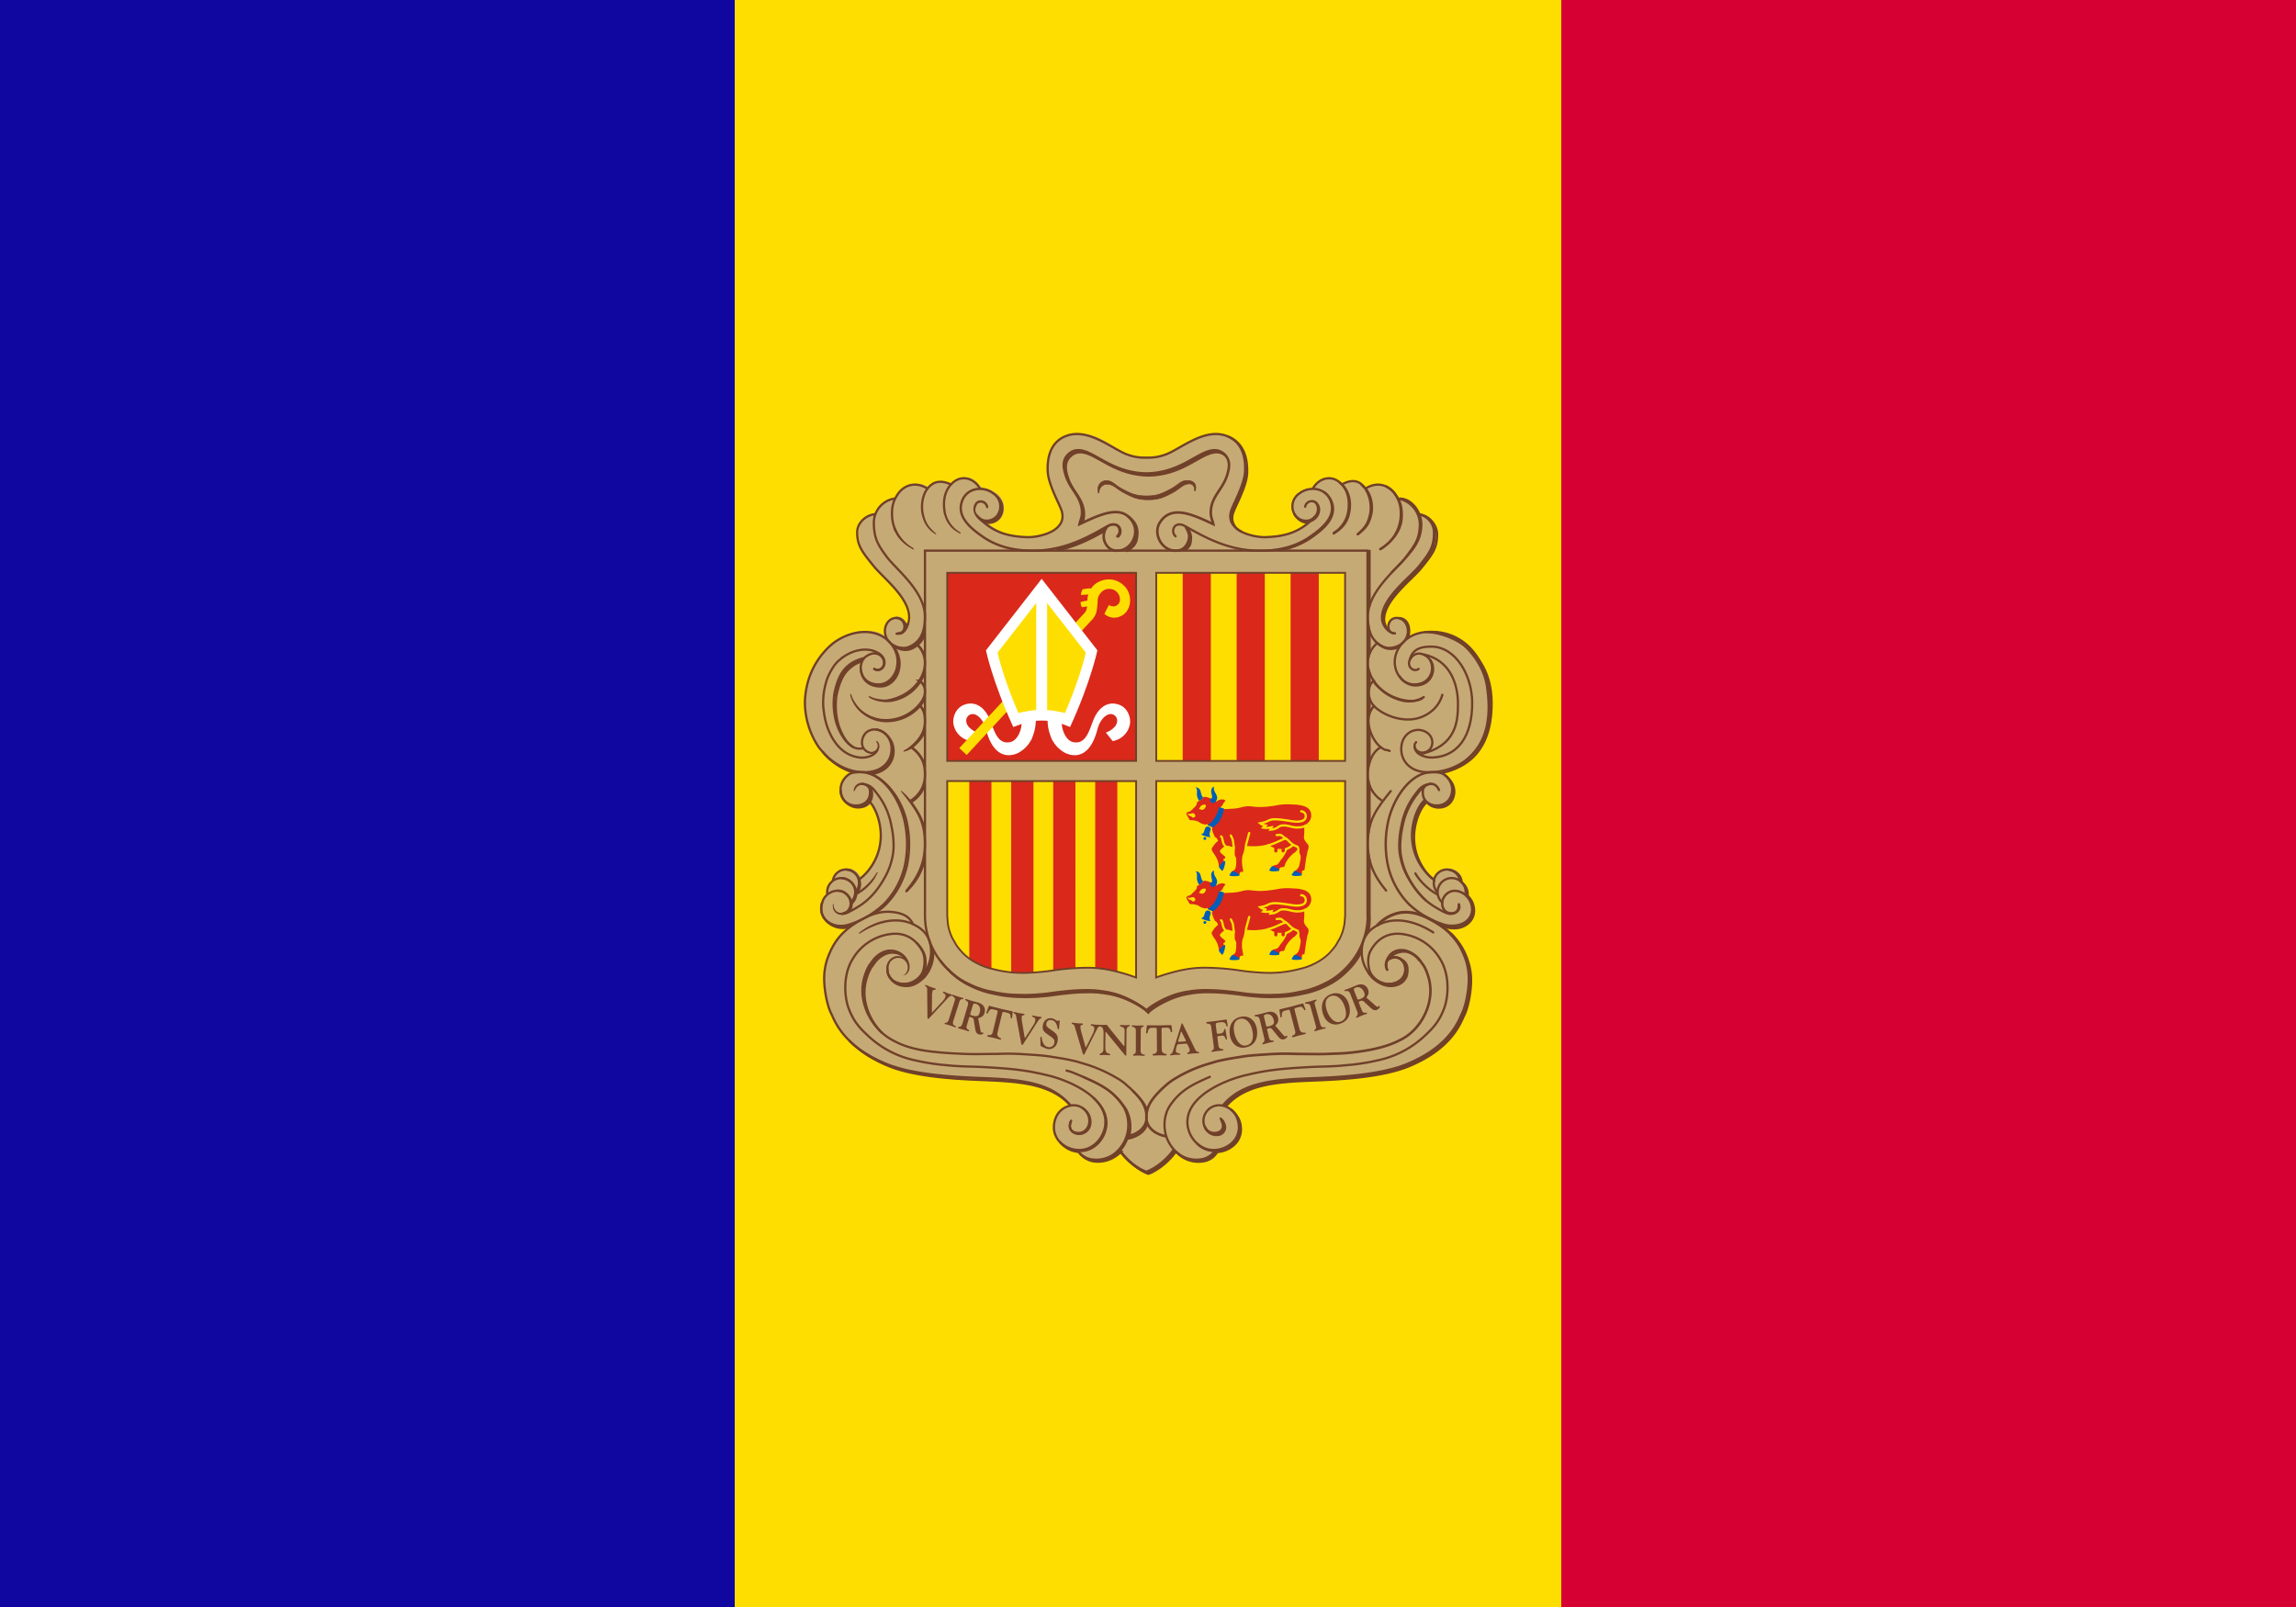 <svg width="1000" height="700" version="1.1" id="prefix__svg286" xmlns="http://www.w3.org/2000/svg"
    xmlns:xlink="http://www.w3.org/1999/xlink">
    <style type="text/css" id="style2">
        .prefix__B {
            stroke-linecap: round
        }

        .prefix__C {
            fill: none
        }

        .prefix__D {
            stroke-width: .987
        }

        .prefix__E {
            stroke-width: .513
        }

        .prefix__F {
            fill: #fede00
        }

        .prefix__G {
            fill: #da281b
        }

        .prefix__H {
            stroke: #704029
        }

        .prefix__I {
            fill: #fede00
        }

        .prefix__J {
            fill: #c6aa76
        }

        .prefix__K {
            stroke-width: 1.041
        }

        .prefix__L {
            stroke-width: 1.037
        }

        .prefix__M {
            stroke-width: 1.356
        }
    </style>
    <path d="M0 0h1000v700H0V0z" fill="#d60132" id="prefix__path4" />
    <path class="prefix__F" d="M0 0h680v700H0V0z" id="prefix__path6" />
    <path d="M0 0h320v700H0V0z" fill="#1007a0" id="prefix__path8" />
    <g transform="matrix(1.001 0 0 .999 -.512 .516)" id="prefix__g276">
        <path class="prefix__J"
            d="M469.82 188.48c12.02 0 16.936 10.338 28.955 10.338 7.421 0 11.747-2.43 18.214-6.087 4.512-2.562 7.391-3.927 12.573-3.927 5.305 0 8.558 1.608 11.272 6.167 1.533 2.58 2.807 7.628 2.133 10.525a62.61 62.61 0 01-4.252 12.953c-1.04 2.438-2.022 3.898-2.022 6.566 0 6.396 8.681 8.594 14.585 8.685 1.286.02 12.108.198 18.767-6.56-3.613-.16-7.656-2.965-7.656-6.588 0-4.099 2.873-6.873 6.768-8.057.74-.212 2 .443 2.67.09.952-.495.507-1.568 1.353-2.24 1.939-1.555 3.198-2.525 5.684-2.525a5.707 5.707 0 013.875 1.165c.688.495.94 1.107 1.785 1.107 1.782 0 2.664-1.13 4.443-1.13a6.845 6.845 0 013.595.848c1.057.548 1.034 2.35 2.232 2.35.6 0 3.77-1.297 5.426-1.297 3.437 0 5.272 1.248 7.493 3.863.598.707.982 2.137 1.592 2.137a9.695 9.72 0 015.817 2.56 9.867 9.867 0 011.676 2.037c.405.654 1.027 2.25 1.743 2.526.925.193 1.818.52 2.648.97a9.319 9.319 0 014.366 7.612 15.839 15.879 0 01-.748 3.31c-2.934 10.283-9.914 13.547-16.966 22.38-2.996 3.763-5.361 6.767-5.361 11.59 0 1.167 1.432 3.303 2.068 4.275-.388-2.267.645-5.05 3.035-5.18a6.074 6.09 0 016.243 5.568 7.041 7.041 0 01-.518 2.85 14.849 14.849 0 016.201-2.202c.986-.12 1.979-.163 2.972-.13 5.231.13 11.006 3.08 14.51 6.064 10.722 9.13 12.018 22.491 11.433 26.202-1.302 8.246-.483 23.167-21.505 29.116 3.887 1.641 6.533 4.573 6.533 8.178a7.092 7.11 0 01-6.91 7.28 6.799 6.799 0 01-5.358-2.12c-4.37 4.38-5.216 8.851-5.216 15.053a19.322 19.322 0 002.255 9.257c1.64 3.552 2.82 5.637 5.78 8.2 1.57-2.369 3.227-4.1 6.063-4.1 2.75 0 5.077.883 6.205 3.392.335.76.034 1.38.422 2.12.494.955 1.323 1.167 1.834 2.12.793 1.468.018 2.722.705 4.24.44.99 1.41 1.133 1.832 2.122a9.188 9.188 0 01.847 4.24c0 4.7-4.266 8.057-8.954 8.057-1.41 0-2.184-.565-3.595-.424 2.68 2.686 4.723 3.852 6.768 7.068 2.96 4.647 3.7 7.95 4.37 13.43.11.89.157 1.787.142 2.685 0 7.032-1.093 11.238-4.23 17.527-2.996 6.025-5.552 9.365-10.998 13.287-8.495 6.13-14.682 7.899-24.956 9.895a115.597 115.597 0 01-17.06 2.262l-21.997 1.13c-11.209.76-18.98 2.35-26.93 10.32 3.755 2.755 6.345 5.46 6.345 10.107 0 4.77-2.943 8.18-7.473 9.682-1.057.353-1.833.035-2.82.565-1.18.618-1.128 1.98-2.256 2.686a9.656 9.656 0 01-5.922 1.555c-4.194 0-7.05-.99-10.01-3.959-3.437 2.863-4.6 5.443-8.46 7.634-1.27.707-1.922 1.696-3.384 1.696-2.31 0-3.367-1.466-5.217-2.827a35.788 35.879 0 01-6.91-6.36c-3.506 2.102-5.657 3.816-9.728 3.816a10.128 10.128 0 01-6.204-1.697c-1.11-.689-1.287-1.714-2.397-2.403-1.163-.724-2.133-.459-3.383-.99-4.706-2.03-7.756-5.53-7.756-10.67 0-4.507 2.838-7.37 6.91-9.26-7.808-7.827-15.492-9.187-26.508-9.894l-21.855-1.131a153.85 154.23 0 01-17.202-2.262c-5.06-.83-8.055-1.095-12.69-3.251-15.95-7.457-26.12-17.686-28.2-35.197a28.58 28.58 0 01-.14-3.887c0-9.118 3.577-14.682 10.01-21.132-1.657-.39-2.768.16-4.372-.424-4.018-1.467-6.908-4.259-6.908-8.553a7.188 7.188 0 01.846-4.028c.546-.971 1.586-1.167 1.832-2.261.317-1.45-.106-2.474.565-3.817.44-.9 1.268-1.078 1.691-1.98 1.393-2.896 3.138-5.229 6.345-5.229 2.75 0 4.513 1.449 5.922 3.817 2.68-1.237 3.42-3.252 4.935-5.796 2.52-4.223 3.666-7.174 3.666-12.086a23.809 23.869 0 00-1.41-8.693c-.775-2.333-1.093-3.923-2.82-5.653a6.799 6.799 0 01-5.358 2.12c-4.476-.12-8.01-3.852-7.895-8.34a7.517 7.517 0 014.653-7.21c-2.415-2.084-4.513-2.26-7.192-3.957-4.07-2.58-5.498-5.3-8.177-9.33-1.745-2.633-2.204-4.47-3.102-7.491a29.285 29.359 0 01-1.693-9.612 17.475 17.519 0 01.141-2.545c1.006-7.668 2.38-12.475 7.192-18.517 2.854-3.587 4.793-5.795 9.024-7.633 3.594-1.555 5.745-2.686 9.658-2.686a21.615 21.669 0 013.032.142c1.579.086 3.119.52 4.511 1.272.599.336 1.692 1.343 1.692.636 0-.813-.423-1.237-.423-2.05 0-3.25 2.326-6.22 5.57-6.22 2.344 0 3.295 2.069 4.441 4.1a6.102 6.102 0 001.128-3.533c0-5.372-2.873-8.11-6.205-12.298-7.26-9.1-16.355-13.358-16.355-25.02 0-3.48 1.674-5.848 4.654-7.632.862-.513 2.024 0 2.87-.543.722-.46.64-1.395 1.097-2.137a10.405 10.405 0 012.367-2.525c1.657-1.449 3.112-1.015 4.945-2.287.916-.636 1.133-1.463 1.838-2.31 2.045-2.474 3.88-3.669 7.105-3.669a9.21 9.21 0 014.03.607c.51.195 1.466.967 1.59.818a7.331 7.35 0 012.237-1.812 6.354 6.37 0 013.423-.907c1.727 0 2.858.97 4.586.97.634 0 .781-.634 1.292-.97 1.533-1.042 2.415-1.632 4.284-1.632a7.128 7.128 0 014.307 1.567c1.426.902 1.632 2.108 3.095 2.957.81.477 1.498.265 2.398.565 4.017 1.343 7.05 4.028 7.05 8.27a6.494 6.494 0 01-2.257 5.441c-1.357 1.201-2.643.99-4.37 1.555 5.604 4.488 10.48 5.6 17.637 5.6 6.556 0 14.575-2.686 14.575-9.259 0-3.057-1.686-4.7-2.885-7.509-2.15-5-3.317-7.941-3.317-13.384 0-4.31.47-6.926 2.972-10.426 2.573-3.603 5.716-4.444 10.14-4.444z"
            stroke-width=".999" id="prefix__path10" />
        <g class="prefix__C prefix__H" transform="translate(.012 .006) scale(1)" id="prefix__g24">
            <path class="prefix__K"
                d="M425.59 223.46a5.564 5.564 0 003.82 3.807 5.894 5.894 0 005.986-2.177 6.92 6.92 0 00.833-6.297 7.32 7.32 0 00-2.698-3.468l-7.938 8.057-.002.079z"
                stroke-linejoin="round" id="prefix__path12" />
            <path class="prefix__B prefix__L"
                d="M626.61 343.94c-1.866-4.51-6.686-2.488-6.983 0-.683 5.732 4.34 7.464 7.916 6.53a6.22 6.22 0 003.896-3.03 7.55 7.55 0 00.61-5.824 8.38 8.38 0 00-3.325-4.471c-1.375-.878-2.874-.965-5.224-.965-8.708 0-16.327 10.289-18.886 20.977a46.074 46.074 0 00-.396 18.815 35.044 35.044 0 009.16 17.585 39.21 39.21 0 008.99 6.435 38.76 38.76 0 006.496 2.683 12.41 12.41 0 006.159.142c5.16-1.12 7.559-5.92 4.96-10.83-2.129-4.02-8.397-6.219-11.352-1.088a5.1 5.1 0 00-.628 2.411 4.65 4.65 0 001.561 3.64c2.246 1.428 5.838 1.024 5.672-2.941"
                id="prefix__path14" />
            <path
                d="M599.69 403.07a17.66 17.66 0 0110.343-5.703c4.654-.572 8.699.783 12.828 3.004 8.06 4.335 12.554 8.995 15.549 17.641a26.91 26.91 0 011.304 9.022c-.14 5.604-1.563 11.73-3.092 14.692-1.334 2.583-4.82 13.994-23.946 21.868-11.161 4.594-28.3 5.653-40.118 6.12-16.256.642-31.254 1.244-39.962 11.973"
                stroke-width="1.276" id="prefix__path16" />
            <g stroke-width="1.121" id="prefix__g22">
                <path
                    d="M603.75 421.45c-.466-1.71-.035-3.35 1.322-5.209 1.814-2.486 5.675-3.343 9.174-1.4a11.61 11.61 0 013.965 3.266l1.788 2.488a19.33 19.33 0 011.703 3.887c3.846 10.928-2.265 22.771-10.255 27.522-6.206 3.69-13.608 5.336-22.469 6.375-3.982.468-6.256.437-10.263.623-3.223.149-6.008.096-8.63.064l-6.297-.064a110.46 110.46 0 00-11.274.155c-4.55.331-7.972.448-11.818 1.089-2.511.418-5.455.822-8.542 1.515-.926.207-1.865.377-2.809.661l-1.881.575a62.311 62.311 0 00-15.257 6.521 27.29 27.29 0 00-3.877 2.708c-.665.627-1.472 1.256-2.124 1.898-2.99 2.941-6.047 6.126-6.762 10.438a15.452 15.452 0 00-.132 2.507c0 2.798 2.278 6.608 8.42 7.852m8.638-265.81c1.285 2.324 1.992 3.738 1.244 6.142-.847 2.723-2.778 4.354-5.52 4.354-6.22 0-9.878-7.364-7.075-12.051 4.976-8.319 14.539-3.647 23.402.474-.428-2.134-1.174-2.828-1.096-5.471.193-6.565 5.061-9.542 7.005-15.605 1.157-3.613 1.618-6.75-1.025-9.316-2.308-2.24-4.982-2.205-7.994-1.025-6.018 2.359-13.246 9.138-25.97 9.326-12.724-.188-20.012-6.967-26.03-9.326-3.012-1.18-5.686-1.214-7.994 1.025-2.643 2.566-2.183 5.703-1.025 9.316 1.944 6.064 6.812 9.04 7.005 15.605.077 2.643-.669 3.337-1.096 5.47 8.863-4.12 18.798-9.211 23.402-.473 2.565 4.869-.855 12.05-7.075 12.05-2.742 0-4.667-1.747-5.52-4.353a6.71 6.71 0 011.244-6.142"
                    id="prefix__path18" />
                <path class="prefix__B"
                    d="M491.5 224.79c2.403 1.838 4.1 4.1 3.817 7.775-.307 3.986-1.273 4.947-4.382 7.068m3.745-5.933a5.124 5.124 0 01-3.534 4.947"
                    id="prefix__path20" />
            </g>
        </g>
        <path class="prefix__J"
            d="M432.4 214.49l1.088.777 1.166 1.245.778 1.555.389 1.321.078 1.71-.078 1.167-.389 1.322-.778.932-.933 1.01-1.321.7-1.71.39-1.478.233-1.555-.7-1.399-1.01-.855-1.245-.622-1.555v-.621l7.62-7.23z"
            stroke-width="1" id="prefix__path26" />
        <g class="prefix__C prefix__H" transform="translate(.012 .006) scale(1)" id="prefix__g180">
            <path class="prefix__B prefix__K"
                d="M430.01 220.57c-.478-2.581-3.496-3.11-4.665-1.586-1.8 2.348-.485 6.257 3.176 7.401a5.89 5.89 0 005.987-2.177 6.78 6.78 0 00-1.587-9.451l-.279-.189c-4.252-3.233-11.118-2.488-13.373 2.954-2.909 7.02 3.42 12.284 9.252 16.25 7.34 4.991 15.705 5.899 22.003 5.83 14.306-.155 25.19-6.997 32.265-10.884 1.648-.905 3.345-.72 4.198.311a3.115 3.115 0 01-.389 4.276"
                id="prefix__path28" />
            <path
                d="M387.6 414.35l-3.188 1.166-3.265 2.488-1.4 1.944-1.788 3.11-.777 2.332-.622 2.877-.311 2.177m29.701-15.784l-.233 2.8-.467 1.943-1.4 3.343-2.176 2.877-2.333 1.865-1.71.856-2.41.544"
                stroke-width="1.057" id="prefix__path30" />
            <path d="M499.6 489.23c-.58 2.588-3.004 5.548-8.279 6.617l-1.025.212" stroke-width="1.197"
                id="prefix__path32" />
            <path class="prefix__M"
                d="M631.59 406.57a28.457 28.457 0 017.488 12.109 26.88 26.88 0 011.303 9.021c-.14 5.604-1.562 11.73-3.091 14.692-1.334 2.584-4.82 13.994-23.946 21.868-11.161 4.595-28.3 5.654-40.118 6.12-16.022.633-30.822 1.227-39.582 11.517"
                id="prefix__path34" />
            <path d="M605.45 416.95c1.188-1.621 5.517-3.673 9.016-1.73a9.68 9.68 0 013.714 3.243" stroke-width=".929"
                id="prefix__path36" />
            <path class="prefix__M"
                d="M627.51 402.79l2.244.767c1.997.635 4.134.685 6.158.142 4.423-1.327 7.261-5.459 4.96-10.83a8.856 8.856 0 00-2.717-3.333"
                id="prefix__path38" />
            <path class="prefix__B prefix__K"
                d="M375.44 287.13c-2.969 1.838-5.182 2.273-7.492 4.947a43.944 43.944 0 00-4.1 10.65m72.032-80.767c0 2.686-1.98 4.382-4.665 4.947"
                id="prefix__path40" />
            <path d="M620.49 275.03c7.39-.15 28.859 5.64 29.012 30.876.15 24.925-15.383 28.997-21.607 30.656"
                stroke-width=".997" id="prefix__path42" />
            <path class="prefix__L"
                d="M622.43 275.03c12.743-.554 25.892 8.826 26.472 32.236.452 18.289-12.517 26.584-18.742 28.243"
                id="prefix__path44" />
            <path
                d="M615.33 363.16l.196-2.502.834-3.974 1.178-3.091 1.324-2.551 1.717-2.06m12.161-5.312l-.195 2.449-.7 1.672-1.088 1.594-1.244.933-1.904.7-1.672.116-1.244-.195M602.33 268.42l.544-2.643 1.166-2.45 1.517-2.449 2.604-3.343 2.06-2.293 3.343-3.382 2.877-2.916 1.827-2.099 2.41-2.915 2.138-3.227 1.283-2.643.7-3.421.212-4.242-.388-1.23m-19.183 200.27l2.527-.505 1.905-1.011 1.05-1.05.738-1.205.505-1.943.04-1.361m-247.26-18.985l1.866.155 2.41-.194 2.41-.855m7.814-57.106l-.31 2.177-.506.972-.739.933-1.01.777-1.128.505-1.477.234-1.011.078m15.471-24.406l-.544 3.382-.661 1.477-1.36 1.866-1.828 1.4-1.866.932-3.615.894m23.904-62.121l-.7 2.021-.855 1.478-1.166 1.632-1.633 1.477-1.943.934-1.633.388-1.01-.078m.59-9.682l.04 1.555"
                stroke-width=".881" id="prefix__path46" />
            <g class="prefix__D" id="prefix__g178">
                <path class="prefix__B"
                    d="M397.32 325.09a10.71 10.71 0 01-3.265 2.029m235.18 70.041c.134.145.581.217.739.31 2.215 1.323 6.577-.325 5.294-3.746"
                    id="prefix__path48" />
                <path
                    d="M621.54 349.38c1.573 2.055 4.538 2.588 6.883 1.976a6.22 6.22 0 003.895-3.03 7.54 7.54 0 00.61-5.825 7.65 7.65 0 00-1.325-2.58 10.59 10.59 0 00-2.132-2.23c-.17-.111-.339-.262-.518-.383m10.037 53.152a6.23 6.23 0 00-1.906-5.711 7.44 7.44 0 00-1.36-1.233m.746.734c-.073-2.912-2.456-4.995-5.41-5.513m-6.52 4.433a20.74 20.74 0 01-2.042-1.69 24.55 24.55 0 01-6.742-16.677c-.037-6.473 2.566-13.062 5.598-15.627m-88.284 132.26l2.799-2.566 1.944-1.477 3.654-2.255 3.42-1.632 2.41-.622 4.821-1.089 5.598-.855m-46.106 30.256c-2.022 3.11-6.842 7.775-11.896 9.64-5.054-1.865-9.874-6.53-11.895-9.64"
                    id="prefix__path50" />
                <path class="prefix__B" d="M491.28 494.73a15.468 15.468 0 01-3.468 6.451" id="prefix__path52" />
                <path
                    d="M491.78 491.47l-.7 3.42m-3.65 6.53l-1.477 1.477-2.644 1.477-3.032.934m-8.817-277.86a9.8 9.8 0 00.71-4.014c-.193-6.565-5.06-9.542-7.005-15.606-1.157-3.612-1.618-6.75 1.026-9.316 2.307-2.24 4.981-2.205 7.993-1.025 6.018 2.36 13.308 9.138 26.032 9.326-12.724-.188-20.015-6.967-26.032-9.326-3.012-1.18-5.935-1.525-8.242.714-2.644 2.566-1.934 6.015-.777 9.627 1.944 6.064 6.563 9.041 6.756 15.606a9.61 9.61 0 01-.834 4.014m29.093-21.08c12.517-.661 23.245-9.071 26.706-9.757 3.086-.612 4.809-.336 7.072 1.721-2.264-2.057-4.842-1.993-7.77-.845-6.018 2.359-13.246 9.138-25.97 9.326m124.37 176.38a24.286 24.286 0 01-9.718-19.274c-.036-6.474 2.565-13.061 5.597-15.627m-109.3 152.46c-2.021 3.11-6.842 7.775-11.895 9.64-5.054-1.865-9.874-6.53-11.895-9.64"
                    id="prefix__path54" />
                <path class="prefix__B"
                    d="M479.17 230.74l3.624-2.018c1.649-.906 3.63-.716 4.483.316a3.27 3.27 0 01-.226 4.416"
                    id="prefix__path56" />
                <path
                    d="M460.48 239.49c8.588-1.792 15.585-5.638 20.875-8.597m50.425 256.54a4.15 4.15 0 011.166 1.493 6.91 6.91 0 01.521 1.326 3.353 3.353 0 01-2.533 4.008 3.35 3.35 0 01-.55.077 5.26 5.26 0 01-5.482-3.17m-64.862-252.11c8.588-1.792 15.585-5.638 20.875-8.597m152.46 167.04c-1.633.63-2.526.544-4.557-.358-.834-.37-1.788-.943-2.907-1.578-3.98-2.261-8.708-5.824-13.139-14.143a29.387 29.387 0 01-2.672-6.992 25.88 25.88 0 01-.78-5.212 40.11 40.11 0 01.964-9.72 31.62 31.62 0 016.376-14.15c1.795-2.463 3.343-3.966 6.686-4.043m-224.52-61.414a11.11 11.11 0 014.12 8.94c0 4.842-4.05 12.75-14.001 15.55a12.945 12.945 0 01-9.87-1.18m21.381-6.91a5.39 5.39 0 012.488 5.07c0 1.664-1.076 3.822-2.907 5.866a19.31 19.31 0 01-13.716 6.26 15.986 15.986 0 01-9.422-2.735 14.16 14.16 0 01-5.987-8.397"
                    id="prefix__path58" />
                <path
                    d="M400.3 306.71c2.026 1.862 2.648 4.193 2.648 7.129 0 4.29-1.742 7.6-5.75 11.107a19.69 19.69 0 01-3.032 2.178m202.23-34.494v5.519m-.44-6.879v7.774m.44-24.604v10.185m-.44-12.435v13.918m-2.97 128.06a29.244 29.244 0 01-6.53 8.863 30.66 30.66 0 01-9.097 6.375 38.43 38.43 0 01-10.263 3.421 52.465 52.465 0 01-10.73 1.322 73.824 73.824 0 01-9.909-.255c-4.127-.285-6.417-.86-10.538-1.222a83.08 83.08 0 00-8.743-.566 44.835 44.835 0 00-8.983.643 34.411 34.411 0 00-8.086 2.255c-4.198 1.7-8.941 4.665-9.952 5.987-1.01-1.322-5.754-4.286-9.952-5.987a34.42 34.42 0 00-8.085-2.255 44.79 44.79 0 00-8.984-.643 82.8 82.8 0 00-8.743.566c-4.121.362-6.41.937-10.538 1.222a74.2 74.2 0 01-9.91.255 52.169 52.169 0 01-10.728-1.322 38.667 38.667 0 01-10.263-3.42 30.57 30.57 0 01-9.097-6.376l-.948-.953m65.889 83.39l2.799-.35m47.301-3.68l2.825-.269 2.69-1.076 1.884-1.144 2.556-3.027.538-1.144.404-2.623.134-1.21m73.299-213.59c1.213-4.128-.268-8.483-4.266-8.366m-206.17 72.756a12.78 12.78 0 01-5.62 7.293m5.69-72.993a10.186 10.186 0 01-5.724 6.26c-2.886 1.304-6.227.086-8.014-1.292"
                    id="prefix__path60" />
                <path class="prefix__B" d="M380.95 291.2c2.392 1.253 4.82-.584 4.322-3.696a4.45 4.45 0 00-3.933-3.433"
                    id="prefix__path62" />
                <path
                    d="M390.87 422.86c.516.485.626 1.115 1.322 1.244 1.05.194 1.866.583 2.915-.816 1.294-1.725.599-4.409-.747-6.098a7.72 7.72 0 00-9.112-1.461 11.606 11.606 0 00-3.965 3.265l-1.788 2.488a19.351 19.351 0 00-1.704 3.887c-3.2 9.098.6 18.664 6.489 24.493"
                    id="prefix__path64" />
                <path class="prefix__B"
                    d="M531.59 487.23a9.19 9.19 0 011.01 1.244 6.18 6.18 0 01.428 1.327 3.353 3.353 0 01-3.083 4.084 4.97 4.97 0 01-5.267-3.156"
                    id="prefix__path66" />
                <path
                    d="M608.5 216.81a11.565 11.565 0 019.784 10.992c0 6.92-2.331 9.496-5.974 14.446-3.899 5.297-16.638 15.005-16.638 26.045 0 6.686 1.866 10.962 6.686 13.139 3.108 1.404 6.742-.116 8.397-1.61 4.042-3.655 2.426-10.063-1.788-10.829-5.132-.933-6.096 7.145-1.089 6.609m27.852 107.91a5.72 5.72 0 00-11.377.99 5.924 5.924 0 001.615 4.085m-26.178-108.7a11.11 11.11 0 00-4.12 8.94c0 4.842 4.05 12.75 14.001 15.55 3.814 1.072 7.458.971 9.74-.417m-243.8-16.153a14.64 14.64 0 00-7.55 5.395c-1.856 2.63-2.938 6.286-3.608 9.485a31.01 31.01 0 00.252 10.41 24.6 24.6 0 003.602 8.806 12.38 12.38 0 001.62 1.932 17.35 17.35 0 001.774 1.373m100.02 143.82c7.576 3.359 13.13 5.875 17.839 13.31a15.464 15.464 0 011.866 7.62 15.864 15.864 0 01-5.21 11.894 12.946 12.946 0 01-10.417 3.188c-3.007-.295-5.831-2.488-6.298-4.043m-72.62-175.79c4.276 3.343 6.064 6.586 6.064 11.74a13.056 13.056 0 01-6.22 11.662"
                    id="prefix__path68" />
                <path class="prefix__B"
                    d="M392.99 344.41c6.375 7.93 9.758 12.637 9.952 22.08.181 8.863-2.644 14.927-7.93 21.303"
                    id="prefix__path70" />
                <path
                    d="M515.23 239.57a6.42 6.42 0 002.497-3.485c.753-2.325.77-4.308-.474-6.096 1.534 2.009 1.675 3.705 1.243 6.142-.274 1.552-1.264 2.369-2.497 3.485m80.401 134.62v25.241h.067a38.529 38.529 0 01-.212 3.887l-.429 2.703"
                    id="prefix__path72" />
                <path
                    d="M595.96 371.81v27.223h.067a38 38 0 01-.212 3.887l-.729 4.125m.874-67.105v22.702m.44-20.912v18.463m0-41.943v13.841m-.44-15.471v17.064m.44-29.584v5.37m-.44-6.46v7.776m-2.88 101.86l-.53 1.084a29.244 29.244 0 01-6.53 8.863 30.67 30.67 0 01-9.097 6.376 38.43 38.43 0 01-10.263 3.42 52.32 52.32 0 01-10.73 1.322c-3.305.135-6.615.05-9.908-.255-4.128-.285-6.417-.86-10.538-1.222a83.226 83.226 0 00-8.743-.566 44.767 44.767 0 00-8.984.644 34.39 34.39 0 00-8.086 2.254c-4.197 1.7-8.94 4.665-9.951 5.987-1.011-1.322-5.754-4.286-9.952-5.987a34.36 34.36 0 00-8.086-2.254 44.7 44.7 0 00-8.983-.644 82.69 82.69 0 00-8.743.566c-4.122.362-6.41.937-10.538 1.222a74.2 74.2 0 01-9.91.255 52.24 52.24 0 01-10.729-1.321 38.705 38.705 0 01-10.263-3.421 30.566 30.566 0 01-9.096-6.376 34.17 34.17 0 01-3.858-4.355m-3.142-4.982a15.78 15.78 0 01-3.523 12.034c-1.321 1.4-4.2 4.074-7.775 4.12-5.908.078-7.672-3.986-8.03-4.975m12.308-13.739a16.05 16.05 0 012.893 3.965c1.477 2.799 1.022 7.48-.148 9.64a6.86 6.86 0 01-.475.749m-31.63 28.146c3.514 3.687 8.828 7.692 16.99 11.052 11.161 4.595 28.3 5.654 40.118 6.12 15.715.62 30.193 1.266 39.01 10.998m27.132-6.36c2.598 2.556 5.247 5.295 6.366 8.798m-11.476 17.892a13.7 13.7 0 01-11.501 4.217 9.657 9.657 0 01-6.685-4.025m-8.364-4.542a9.78 9.78 0 00.457.577 11.88 11.88 0 007.978 3.833m41.985-.12c-2.022 3.11-6.842 7.774-11.895 9.64-5.054-1.866-9.874-6.53-11.896-9.64l-.472-.727m24.343.707a12.76 12.76 0 001.156 1.109 12.95 12.95 0 0010.418 3.187 8.544 8.544 0 006.36-4.043c.303-.329.539-.715.692-1.136"
                    id="prefix__path74" />
                <path d="M529.75 500.99l-1.16 1.867-1.766 1.463-2.674 1.11-2.421.1" id="prefix__path76" />
                <path
                    d="M536.03 483.22a12.03 12.03 0 013.599 4.534 10.78 10.78 0 01.787 3.698 9.15 9.15 0 01-2.222 6.474 11.745 11.745 0 01-8.43 3.866h-.734m.29-.442a10.67 10.67 0 01-8.092-3.375m99.492-106.04a37.11 37.11 0 01-7.507-10.077 29.38 29.38 0 01-2.672-6.992 25.85 25.85 0 01-.78-5.211 40.13 40.13 0 01.964-9.722 32.63 32.63 0 016.376-14.15 17.19 17.19 0 013.25-3.488m-2.151-118.46c3.965.31 7.639 4.58 7.59 8.764-.07 6.078-2.108 8.59-6.89 14.545-4.12 5.131-16.482 14.15-16.171 22.78a8.51 8.51 0 001.802 4.39m-4.941 5.411a10.847 10.847 0 003.207 2.156 7.846 7.846 0 006.654-.443m-33.081-67.533a9.443 9.443 0 013.415 4.061c2.908 7.02-3.42 12.284-9.252 16.25a33.35 33.35 0 01-12.968 5.128m12.125-11.909a6.53 6.53 0 01-4.92-2.34 5.225 5.225 0 01-1.106-1.552m-23.214 7.662a7.23 7.23 0 01-2.063-1.504 6.393 6.393 0 01-1.242-6.853c.987-2.963 5.746-11.274 5.98-17.027.356-8.79-3.025-13.977-8.313-16"
                    id="prefix__path78" />
                <path class="prefix__B"
                    d="M542.68 203.85l-.206 3.305-.895 3.374-1.722 4.613-1.308 2.96-1.377 2.961-.688 2.066-.276 1.515.207 1.446M595.81 423.4a4.77 4.77 0 00.933 1.306c1.01 1.687 4.94 4.655 8.514 4.701 5.91.078 7.312-4.057 7.464-4.975.746-4.509-.796-5.743-3.11-7.013a5.263 5.263 0 00-2.994-.433"
                    id="prefix__path80" />
                <path
                    d="M370.23 403.67c-1.88.535-3.871.546-5.757.033-4.423-1.326-8.007-5.564-6.18-10.829m20.917-49.724a2.8 2.8 0 01.653 1.67c.683 5.732-4.34 7.402-7.916 6.469a8.8 8.8 0 01-4.71-3.56 7.354 7.354 0 01-.963-3.6m34.466-36.979a7.546 7.546 0 011.931 2.757M400.9 296.6a5.98 5.98 0 011.825 2.042"
                    id="prefix__path82" />
                <path class="prefix__B"
                    d="M402.91 303.94a13.23 13.23 0 01-2.43 3.718 19.312 19.312 0 01-13.716 6.26 15.99 15.99 0 01-9.422-2.736 14.897 14.897 0 01-6.377-8.715"
                    id="prefix__path84" />
                <path d="M399.11 280.13a12.11 12.11 0 013.698 5.295" id="prefix__path86" />
                <path class="prefix__B"
                    d="M402.86 292.56a18.42 18.42 0 01-13.473 12.248c-3.804.964-8.702-.241-10.374-1.664"
                    id="prefix__path88" />
                <path d="M375.06 291.49c.417 4.12 3.174 7.209 8.401 7.308 7.35.138 11.818-10.574 5.287-18.094"
                    id="prefix__path90" />
                <path class="prefix__B"
                    d="M358.52 327.39a25.41 25.41 0 003.63 3.636 26.228 26.228 0 009.272 5.153m8.248.771c6.569-.789 10.272-5.684 9.538-11.41-.56-4.363-4.563-7.718-7.285-7.912"
                    id="prefix__path92" />
                <path d="M390.39 268.92a4.464 4.464 0 014.449 4.478l-.005.187" id="prefix__path94" />
                <path class="prefix__B"
                    d="M389.72 229.81a17.95 17.95 0 007.86 9.099m225.28 48.381c2.686 3.679.927 10.932-6.379 11.07a8.102 8.102 0 01-6.939-3.924"
                    id="prefix__path96" />
                <path d="M596.4 239.25v24.686" id="prefix__path98" />
                <path class="prefix__B"
                    d="M380.87 291.14c2.255 1.632 5.15-1.124 4.03-4.05-.757-1.975-3.563-4.106-7.45-1.463-4.294 2.92-3.11 12.13 5.13 12.284 7.35.139 11.819-10.574 5.287-18.093-6.282-7.234-17.727-5.542-25.19.396a33.43 33.43 0 00-11.04 18.164 34.314 34.314 0 00-.912 7.93 35.44 35.44 0 005.562 18.276 18.21 18.21 0 002.037 2.56 39.13 39.13 0 002.954 3.032c4.223 3.515 9.665 6.27 16.327 5.987 7.308-.311 11.507-5.442 10.729-11.507-.754-5.88-6.69-8.805-10.574-6.064-2.644 1.866-3.584 7.644 1.088 9.018 2.644.778 4.976-2.565 3.11-4.509m202.44-112.42c4.218-2.29 7.47-1.867 9.874 1.47a15.457 15.457 0 012.41 11.28c-.855 4.199-2.068 5.942-5.407 8.988m3.303-19.868c4.82-3.187 10.041-1.834 12.906 2.41 2.1 3.11 2.636 5.712 2.488 9.563a17.555 17.555 0 01-8.941 14.383"
                    id="prefix__path100" />
                <path
                    d="M617.28 223.67a8.052 8.052 0 017.153 8.086c0 5.986-1.671 8.583-6.454 14.539-4.12 5.131-16.482 14.15-16.17 22.78.117 3.263 2.868 6.338 5.241 6.51"
                    id="prefix__path102" />
                <path class="prefix__B"
                    d="M617.75 291.14c-2.255 1.632-5.131-1.004-3.887-3.803.859-1.932 3.42-4.353 7.308-1.71 4.293 2.92 3.11 12.13-5.131 12.284-7.35.139-12.317-10.297-5.287-18.093 6.416-7.116 18.315-5.723 25.778.214 3.176 2.527 9.566 9.466 10.936 18.573 1.658 11.02 1.445 24.575-9.937 32.922a26.91 26.91 0 01-16.516 4.637c-7.308-.32-11.506-5.443-10.729-11.507.754-5.88 6.416-8.368 10.574-6.065 4.32 2.393 3.565 8.466-1.088 9.019-2.736.325-4.976-2.566-3.11-4.51"
                    id="prefix__path104" />
                <path
                    d="M613.86 287.34c1.212-5.454 5.885-5.962 9.658-5.907 10.296.151 17.416 12.364 17.535 24.178.15 14.923-6.334 23.711-17.241 24.178-2.823.121-7.684-1.221-7.768-4.665"
                    id="prefix__path106" />
                <path d="M620.2 284.9c10.858 2.413 14.67 12.196 14.67 21.532 0 7.616-.754 18.022-15.575 21.682"
                    stroke-linecap="square" id="prefix__path108" />
                <path d="M638.11 389.58a6.104 6.104 0 10-9.789 3.66" id="prefix__path110" />
                <g class="prefix__B" id="prefix__g116">
                    <path
                        d="M616.33 380.33a25.82 25.82 0 009.74 9.238m-1.96 16.482c-5.12-3.359-14.838-7.761-23.624-3.428-3.259 1.608-5.442 3.597-6.675 6.84a15.52 15.52 0 002.788 14.949c1.321 1.4 4.2 4.074 7.774 4.12 5.91.079 7.314-4.056 7.464-4.975.7-4.276-1.788-5.987-3.11-6.453-1.014-.358-4.312-.266-5.012 2.065a4.174 4.174 0 00.348 3.144"
                        id="prefix__path112" />
                    <path
                        d="M531.99 488.16c1.633 3.343-.224 5.024-2.488 5.287-3.343.388-5.131-2.255-5.364-4.665a6.87 6.87 0 016.327-7.366l.515-.02a8.674 8.674 0 017.764 5.477 10.79 10.79 0 01.788 3.697 9.147 9.147 0 01-2.223 6.474 11.745 11.745 0 01-8.429 3.866c-6.6.265-11.74-5.908-11.74-12.206 0-12.05 17.872-18.623 24.957-20.314 8.708-2.077 14.006-2.855 27.99-3.632 5.597-.311 9.697-.153 15.86-.792a94.33 94.33 0 0014.072-2.162 42.58 42.58 0 0019.592-9.952c4.55-4.131 7.153-7.075 9.26-12.75 1.817-4.898 2.653-14.596-1.951-21.77a22.4 22.4 0 00-16.171-10.565c-5.83-.843-10.942 1.672-13.995 7.456-1.477 2.8-1.022 7.48.148 9.64a9.37 9.37 0 007.471 4.666c5.909.078 7.313-4.057 7.464-4.976.7-4.276-1.788-5.987-3.11-6.453-1.014-.358-4.312-.266-5.012 2.065a4.18 4.18 0 00.347 3.144M526.9 469.02c-7.576 3.359-13.13 5.875-17.839 13.31a15.464 15.464 0 00-1.866 7.62 15.864 15.864 0 005.21 11.894 12.947 12.947 0 0010.417 3.188c3.007-.295 5.832-2.488 6.298-4.043"
                        id="prefix__path114" />
                </g>
                <path d="M601.73 325.2c-3.545 1.183-6.064 6.586-6.064 11.74a13.056 13.056 0 006.22 11.662"
                    id="prefix__path118" />
                <path class="prefix__B"
                    d="M605.62 344.41c-6.375 7.93-9.758 12.637-9.952 22.08-.182 8.863 2.644 14.927 7.93 21.303"
                    id="prefix__path120" />
                <path
                    d="M571.64 212.58l.547-.81c2.644-3.887 7.312-4.911 10.73-2.332 4.12 3.11 5.16 8.402 4.042 13.994a13.57 13.57 0 01-6.325 8.521"
                    id="prefix__path122" />
                <path class="prefix__B"
                    d="M414.22 210.68c-4.043-1.866-7.371-1.507-9.874 1.47-2.877 3.421-2.986 8.453-2.41 11.28.855 4.199 2.068 5.942 5.407 8.988"
                    id="prefix__path124" />
                <path
                    d="M404.03 212.55c-4.82-3.187-10.041-1.834-12.906 2.41-2.1 3.11-2.636 5.712-2.488 9.563a17.555 17.555 0 008.941 14.383"
                    id="prefix__path126" />
                <path
                    d="M390.12 216.81a10.65 10.65 0 00-9.4 10.433c0 6.92 1.703 9.718 5.59 15.005 3.897 5.299 16.638 15.005 16.638 26.045 0 6.686-1.866 10.962-6.686 13.139-3.108 1.404-6.742-.116-8.397-1.61-4.043-3.655-2.426-10.063 1.788-10.829 5.131-.933 6.096 7.145 1.089 6.609m-9.412-51.932c-3.965.31-7.867 3.723-7.867 7.908 0 5.986 2.385 8.761 7.167 14.716 4.121 5.131 15.762 13.972 15.451 22.602-.117 3.263-2.31 7.253-4.488 6.786"
                    id="prefix__path128" />
                <path class="prefix__B"
                    d="M372 343.94c1.866-4.51 6.686-2.488 6.983 0 .683 5.732-4.34 7.464-7.916 6.53a6.218 6.218 0 01-3.896-3.03 7.55 7.55 0 01-.61-5.824 7.66 7.66 0 011.326-2.581 7.748 7.748 0 011.999-1.89c1.375-.878 2.874-.965 5.224-.965 8.708 0 16.327 10.289 18.886 20.977a46.039 46.039 0 01.396 18.815 35.051 35.051 0 01-9.16 17.585 39.21 39.21 0 01-8.99 6.435 38.76 38.76 0 01-6.496 2.683 10.954 10.954 0 01-6.158.142c-4.423-1.327-7.262-5.46-4.96-10.83 1.792-4.18 8.397-6.219 11.351-1.088a5.1 5.1 0 01.628 2.411 4.648 4.648 0 01-1.561 3.64c-2.246 1.428-5.838 1.024-5.671-2.941"
                    id="prefix__path130" />
                <path
                    d="M365.24 397.49c1.633.63 2.526.544 4.557-.358.834-.37 1.789-.943 2.907-1.578 3.98-2.261 8.708-5.824 13.139-14.143a29.38 29.38 0 002.672-6.992 25.87 25.87 0 00.78-5.212 40.06 40.06 0 00-.964-9.72 31.607 31.607 0 00-6.376-14.15c-1.795-2.463-3.343-3.966-6.686-4.043M360.51 389.58a6.104 6.104 0 119.789 3.66m-7.419-9.73a5.72 5.72 0 0111.377.99 5.926 5.926 0 01-1.615 4.085"
                    id="prefix__path132" />
                <path d="M374.02 383.2a24.286 24.286 0 009.718-19.274c.036-6.474-2.565-13.061-5.597-15.627"
                    id="prefix__path134" />
                <path class="prefix__B" d="M382.29 380.33a25.82 25.82 0 01-9.74 9.238" id="prefix__path136" />
                <path
                    d="M397.81 402.63c-1.449-3.409-4.329-4.985-9.019-5.486-4.662-.497-8.698.784-12.828 3.005-8.06 4.335-12.554 8.995-15.55 17.641a26.88 26.88 0 00-1.303 9.021c.14 5.604 1.563 11.73 3.091 14.692 1.334 2.584 4.82 13.994 23.946 21.868 11.161 4.595 28.3 5.654 40.118 6.12 16.256.642 31.255 1.245 39.962 11.973"
                    id="prefix__path138" />
                <path class="prefix__B"
                    d="M374.5 406.05c5.12-3.359 14.838-7.761 23.624-3.428 3.259 1.608 5.442 3.597 6.675 6.84a15.52 15.52 0 01-2.788 14.949c-1.321 1.4-4.2 4.074-7.775 4.12-5.908.079-7.313-4.056-7.463-4.975-.7-4.276 1.788-5.987 3.11-6.453 1.014-.358 4.312-.266 5.011 2.065a4.174 4.174 0 01-.347 3.144"
                    id="prefix__path140" />
                <path
                    d="M394.86 421.45a5.27 5.27 0 00-1.321-5.209 8.013 8.013 0 00-9.175-1.4 11.61 11.61 0 00-3.965 3.266l-1.788 2.488a19.351 19.351 0 00-1.704 3.887c-3.845 10.928 2.413 22.532 10.256 27.522 6.842 4.354 13.84 5.598 22.47 6.375 3.993.36 6.256.437 10.263.623 3.223.149 6.008.096 8.63.064l6.296-.064a110.46 110.46 0 0111.274.155c4.55.331 7.973.448 11.818 1.089 2.512.418 5.456.822 8.543 1.515.926.207 1.865.377 2.808.661l1.882.575a62.33 62.33 0 0115.257 6.521 23.63 23.63 0 013.877 2.708c.796.795 1.472 1.256 2.123 1.898 2.99 2.941 6.048 6.126 6.763 10.438.112.831.156 1.669.132 2.507 0 2.798-2.278 6.608-8.42 7.852"
                    id="prefix__path142" />
                <path
                    d="M466.62 488.16c-1.633 3.343.224 5.024 2.488 5.287 3.343.388 5.131-2.255 5.364-4.665a6.87 6.87 0 00-6.327-7.366l-.515-.02a8.674 8.674 0 00-7.764 5.477 10.79 10.79 0 00-.788 3.697 9.147 9.147 0 002.223 6.474 11.74 11.74 0 008.429 3.866c6.6.265 11.74-5.908 11.74-12.206 0-12.05-17.873-18.623-24.957-20.314-8.708-2.077-14.006-2.855-27.99-3.632-5.597-.311-9.697-.153-15.86-.792a94.337 94.337 0 01-14.073-2.162 42.58 42.58 0 01-19.592-9.952c-4.55-4.131-7.153-7.075-9.26-12.75-1.817-4.898-2.652-14.596 1.951-21.77a22.4 22.4 0 0116.172-10.565c5.83-.843 10.942 1.672 13.995 7.456 1.478 2.8 1.022 7.48-.148 9.64a9.37 9.37 0 01-7.471 4.666c-5.909.078-7.313-4.057-7.464-4.976-.7-4.276 1.788-5.987 3.11-6.453 1.014-.358 4.312-.266 5.012 2.065a4.18 4.18 0 01-.347 3.144"
                    id="prefix__path144" />
                <path class="prefix__B"
                    d="M426.97 212.58l-.547-.81c-2.644-3.887-7.312-4.911-10.73-2.332-4.12 3.11-5.16 8.402-4.042 13.994a13.572 13.572 0 006.324 8.521"
                    id="prefix__path146" />
                <path
                    d="M573.04 224.37c-6.298 6.842-12.595 9.026-22.003 9.33-2.938.095-8.552-.933-11.818-3.258-2.098-1.494-4.432-4.05-2.954-8.482.987-2.962 5.746-11.273 5.98-17.027.355-8.79-3.026-13.606-8.313-15.472-9.774-3.45-20.267 6.211-26.589 8.319a21.34 21.34 0 01-8.008 1.243 21.63 21.63 0 01-8.068-1.243c-6.323-2.108-16.816-11.77-26.59-8.32-5.287 1.867-8.668 6.683-8.312 15.473.234 5.753 4.992 14.064 5.98 17.027 1.477 4.431-.857 6.988-2.955 8.481-3.265 2.326-8.88 3.353-11.818 3.259-9.407-.304-15.705-2.488-22.003-9.33"
                    id="prefix__path148" />
                <path class="prefix__B"
                    d="M464.58 466.27c1.246.487.303-.295 8.195 3.203 7.576 3.359 12.954 6.3 17.663 13.736a15.464 15.464 0 011.866 7.62 16.65 16.65 0 01-.459 3.841"
                    id="prefix__path150" />
                <path
                    d="M465.09 500.06a12.52 12.52 0 005.081 1.29c6.6.264 11.74-5.91 11.74-12.207 0-4.366-2.377-8.044-5.706-11"
                    id="prefix__path152" />
                <path class="prefix__B"
                    d="M466.52 488.15c-1.594 3.553.677 5.475 2.94 5.738a4.91 4.91 0 005.432-4.328l.026-.337a6.98 6.98 0 00-3.278-6.485"
                    id="prefix__path154" />
                <path
                    d="M609.53 216.87c5.018 0 9.394 5.585 9.394 11.317 0 6.605-3.513 10.648-6.087 13.705-2.072 2.46-4.316 4.663-6.982 7.348"
                    id="prefix__path156" />
                <path class="prefix__B"
                    d="M603.58 211.58a10.822 10.822 0 014.346 3.819c2.099 3.11 2.633 5.712 2.487 9.563-.249 6.6-4.998 11.17-9.246 13.959m-7.457-27.341a8.66 8.66 0 011 1.014c2.877 3.421 3.1 8.478 2.41 11.281-1.035 4.213-2.427 6.029-5.846 8.549m-7.914-22.574c4.12 3.11 5.346 8.489 3.98 14.026-.975 3.957-3.463 6.328-6.565 8.217m17.385 64.187c.493 1.447 1.306 1.949 2.332 3.022a21.14 21.14 0 009.623 5.504c3.334.979 6.928.482 9.87-1.367m-254.7 84.431c1.937-.035 3.869 1.273 5.133 3.468a5.09 5.09 0 01.628 2.41 4.276 4.276 0 01-1.593 3.453c-2.245 1.43-6.232.815-6.065-3.15"
                    id="prefix__path158" />
                <path
                    d="M377.33 336.4c7.703 1.438 15.119 10.729 17.546 20.865a46.03 46.03 0 01.396 18.815 35.05 35.05 0 01-9.16 17.585 25.826 25.826 0 01-3.323 2.855l-1.643 1.113M368.76 378.67c3.164 0 5.934 3.032 5.934 6.273a5.926 5.926 0 01-1.615 4.085m-6.459-6.678a6.84 6.84 0 016.433 6.546 6.09 6.09 0 01-2.316 4.786"
                    id="prefix__path160" />
                <path class="prefix__B"
                    d="M396.84 349.2c3.027 4.063 5.025 7.561 5.954 12.07m-.104 13.26a26.98 26.98 0 01-2.264 6.322 27.859 27.859 0 01-5.552 7.253"
                    id="prefix__path162" />
                <path d="M397.32 325.52a14.58 14.58 0 015.501 7.469" id="prefix__path164" />
                <path class="prefix__B"
                    d="M402.9 317.92c-.767 2.66-2.506 4.674-5.266 7.193M383.33 298.27l3.369-.886 1.994-1.508 1.285-1.817 1.108-2.837.444-2.305"
                    id="prefix__path166" />
                <path
                    d="M376.51 286.41a20.24 20.24 0 00-3.824 1.333 13.97 13.97 0 00-5.506 4.576c-1.856 2.63-2.938 6.286-3.608 9.484a30.98 30.98 0 00.252 10.41 24.628 24.628 0 003.601 8.807 14.292 14.292 0 001.621 2.087c2.022 2.021 3.888 3.265 6.997 2.643"
                    id="prefix__path168" />
                <path class="prefix__B" d="M395.38 271.58c-.546 2.007-1.625 4.493-4.774 4.221" id="prefix__path170" />
                <path
                    d="M383.87 285.2c-3.024-2.956-9.43-3.726-15.798.302a24.12 24.12 0 00-2.448 1.859 13.847 13.847 0 00-2.25 2.482 28.057 28.057 0 00-2.182 3.8 19.629 19.629 0 00-1.474 4.142 31.717 31.717 0 00-1.02 9.776c.176 1.513.32 2.903.567 4.182a29.13 29.13 0 003.475 9.656c1.407 2.333 4.906 7.69 12.058 8.397 2.811.278 7.612-1.01 7.768-4.665"
                    id="prefix__path172" />
                <path class="prefix__B"
                    d="M568.38 220.42c.478-2.581 3.59-3.08 4.758-1.555 1.8 2.348.61 6.382-3.051 7.526a5.89 5.89 0 01-5.987-2.177 6.78 6.78 0 011.585-9.45l.281-.19c4.251-3.234 11.118-2.488 13.372 2.954 2.909 7.02-3.42 12.284-9.252 16.249-7.34 4.992-15.705 5.9-22.003 5.831-14.306-.156-25.19-6.997-32.265-10.884-1.648-.906-3.345-.72-4.198.31a3.117 3.117 0 00.389 4.277M571.26 218a2.625 2.625 0 012.387 1.267c1.8 2.348.485 6.383-3.176 7.526m27.869 80.537c-5.45 5.933-.437 16.116 3.636 18.418 1.41 1.097 2.013.515 3.14 1.175"
                    id="prefix__path174" />
                <path
                    d="M598.63 295.99c-1.788 1.244-2.418 2.642-2.488 5.07a8.196 8.196 0 002.203 6.272c2.972 3.092 8.786 5.784 14.42 5.855 3.35.097 6.645-.86 9.422-2.736a14.156 14.156 0 005.987-8.397M595.58 398.6a38 38 0 01-.212 3.887 32.805 32.805 0 01-9.795 19.671 30.679 30.679 0 01-9.097 6.375 38.43 38.43 0 01-10.263 3.42 52.317 52.317 0 01-10.73 1.322 74.53 74.53 0 01-9.909-.254c-4.127-.286-6.417-.86-10.538-1.223a83.34 83.34 0 00-8.743-.566 44.763 44.763 0 00-8.983.644 34.33 34.33 0 00-8.086 2.255c-4.198 1.7-8.941 4.664-9.952 5.986-1.01-1.322-5.754-4.286-9.952-5.986a34.403 34.403 0 00-8.085-2.255 44.767 44.767 0 00-8.984-.644 82.69 82.69 0 00-8.743.566c-4.121.362-6.41.937-10.538 1.223-3.294.306-6.605.39-9.91.254a52.444 52.444 0 01-10.728-1.321 38.43 38.43 0 01-10.263-3.421 30.66 30.66 0 01-9.097-6.375 32.812 32.812 0 01-9.796-19.671 37.952 37.952 0 01-.212-3.887V239.58h192.55V398.6z"
                    id="prefix__path176" />
            </g>
        </g>
        <g class="prefix__J" transform="translate(.012 .006) scale(1)" id="prefix__g186">
            <path class="prefix__E"
                d="M387.41 421.32a3.91 3.91 0 013.903-3.911 3.91 3.91 0 013.911 3.903v.009a3.91 3.91 0 01-3.911 3.903 3.91 3.91 0 01-3.903-3.903zm-23.99-27.61c0-1.932 1.236-3.499 2.76-3.499 1.524 0 2.76 1.567 2.76 3.499 0 1.932-1.236 3.499-2.76 3.499-1.524 0-2.76-1.567-2.76-3.499z"
                stroke="#c6aa76" id="prefix__path182" />
            <path
                d="M377.05 324.36a2.674 2.674 0 015.33.4 2.673 2.673 0 01-2.665 2.472 2.775 2.775 0 01-2.665-2.873zm47.86-102.55a2.49 2.49 0 012.636-2.329 2.49 2.49 0 012.329 2.636 2.488 2.488 0 01-2.221 2.32 2.7 2.7 0 01-2.744-2.627z"
                id="prefix__path184" />
        </g>
        <g class="prefix__C prefix__D" transform="translate(.012 .006) scale(1)" stroke="#c6aa76"
            id="prefix__g194">
            <path class="prefix__B"
                d="M373.92 340.54a3.884 3.884 0 00-2.138 2.208 6.36 6.36 0 00-.381 1.858m7.369 41.794l1.391-1.687a16.95 16.95 0 001.073-1.47c.344-.539.498-.867.801-1.43l1.05-2.06m-1.975 21.777l-2.371 1.088-1.71 1.003-1.945 1.307-1.904 1.523m23.38-59.201l-1.283-1.321-1.4-1.322c-.556-.469-.91-.683-1.492-1.12"
                id="prefix__path188" />
            <path d="M397.17 326.47c-.618.319-1.254.602-1.905.848-.751.278-1.54.44-2.34.482" id="prefix__path190" />
            <path class="prefix__B"
                d="M371 300.68c.173.787.391 1.563.653 2.325a12.18 12.18 0 001.446 2.666 13.05 13.05 0 001.99 2.457c.655.658 1.383 1.24 2.17 1.734.753.455 1.529.87 2.325 1.244m-1.544-9.156a19.32 19.32 0 001.944 1.042c.614.261 1.251.461 1.904.598a11.49 11.49 0 002.683.32 12.09 12.09 0 002.916-.234m11.203-63.526l-3.196-1.866a19.074 19.074 0 01-2.923-2.371 14.607 14.607 0 01-1.811-2.022c-.563-.76-.778-1.257-1.275-2.06m11.715-7.111c.278.914.613 1.81 1.003 2.682a12.19 12.19 0 002.224 3.188c1.414 1.552 2.613 1.992 4.283 3.265m2.27-9.245c.28.824.612 1.629.995 2.41.364.68.799 1.318 1.299 1.905a11.468 11.468 0 002.099 2.06 22.796 22.796 0 002.939 1.75"
                id="prefix__path192" />
        </g>
        <g transform="translate(.012 .006) scale(1)" fill="#704029" id="prefix__g204">
            <path class="prefix__H"
                d="M520.78 211.91c-.08-2.649-2.69-2.924-3.69-2.924-2.885 0-3.666 1.8-7.265 3.732-4.512 2.424-6.455 2.962-10.466 2.998-4.01-.036-6.005-.575-10.517-2.998-3.6-1.932-4.205-3.674-7.091-3.674a3.64 3.64 0 00-3.516 3.757l.003.075a6.48 6.48 0 00.093 1.347c.047.204.296.14.374.32a3.64 3.64 0 01.8-2.633 3.415 3.415 0 012.54-1.313c2.885 0 3.953 1.851 7.553 3.784 4.512 2.423 6.453 2.962 10.464 2.998 4.01-.036 6.007-.575 10.519-2.998 3.6-1.933 4.634-3.938 7.52-3.938a2.12 2.12 0 012.032 1.667 4.96 4.96 0 01.14 1.293c.026.121.174.109.207.24a4.08 4.08 0 00.3-1.733z"
                stroke-width=".277" id="prefix__path196" />
            <path
                d="M413.12 434.42c.81-.872 1.423-.544 1.573-.946.11-.297-.13-.327-.46-.45-.44-.165-.906-.26-1.346-.424-.457-.17-.87-.405-1.327-.576-.189-.07-.625-.293-.75.04-.228.61 1.602.558.988 2.2a5.79 5.79 0 01-1.274 1.875l-4.141 4.507c-.093.104-.248.326-.342.29-.094-.036-.082-.309-.083-.45l.06-6.39a8.468 8.468 0 01.303-2.636c.275-.734 1.12-.119 1.297-.59.111-.298.026-.31-.477-.498-.252-.094-.734-.195-1.74-.571l-1.563-.664c-.236-.088-.672-.41-.828.01-.046.123.119.304.16.339.524.294.816.876.74 1.472l.114 11.635c.009.84.1 1.073.258 1.132.173.065.29-.011.633-.4l8.205-8.904z"
                id="prefix__path198" />
            <path
                d="M417.95 436.22c.533-1.69 1.532-.671 1.723-1.276.067-.214-.001-.275-.482-.426l-2.088-.58-1.788-.642c-.144-.046-.527-.225-.623.077-.196.623 1.77.695 1.26 2.314l-2.693 8.542c-.533 1.69-1.54.864-1.736 1.486-.028.09-.036.224.109.27l1.816.494 2.412.839c.368.116.534.09.596-.106.18-.57-1.872-.316-1.182-2.505zm5.78 1.71c.318-1.073.817-.926 1.413-.75 1.626.483 2.135 2.073 1.616 3.827-.313 1.055-.706 2.028-3.153 1.303-.483-.143-1.079-.32-.946-.766zm-4.434 7.696c-.667 2.254-1.797 1.278-1.966 1.85-.106.358.248.404.425.457l2.5.663c.677.2 1.09.4 1.364.481.37.11.53.04.579-.12.19-.644-1.621-.383-1.054-2.297l.917-3.095c.185-.626.126-.78.979-.527.805.238 1.047.485 1.184 1.382l.515 3.227c.192 1.186.374 2.465 1.645 2.842.644.19 1.824.112 1.988-.443a.248.248 0 00-.149-.316c-.179-.054-.372.005-.533-.042a.617.617 0 01-.495-.458l-1.06-5.704c.053-.179.568-.201 1.156-.475a2.963 2.963 0 001.596-1.959c.244-.823.67-3.44-2.856-4.485l-3.274-.892-1.862-.63c-.193-.056-.381-.015-.434.164-.19.644 1.76.502 1.167 2.505zm13.164 3.854c-.518 2.159-2.154.845-2.324 1.552-.096.4.186.448.48.519l2.303.476 2.269.622c.473.113.787.246.891-.19.122-.507-2.094-.483-1.558-2.715l1.968-8.2c.21-.87.395-.922 1.064-.761l1.388.333c1.895.378.889 2.267 1.542 2.423.425.102.415-.648.435-.874l.22-1.712c.028-.185.089-.44-.156-.498l-5.014-1.127-4.978-1.272c-.245-.06-.306.195-.366.372l-.836 2.332c-.09.228-.283.604.06.686.734.176.815-2.318 2.66-1.875l1.372.33c.669.16.81.29.601 1.161l-2.02 8.418zm19.84-5.06c.646-1 1.306-.782 1.385-1.204.057-.312-.184-.3-.53-.364-.463-.086-.939-.098-1.401-.184-.479-.089-.928-.248-1.406-.337-.198-.037-.667-.18-.732.168-.119.643 1.675.273 1.355 1.997a5.75 5.75 0 01-.93 2.067l-3.295 5.158c-.073.119-.187.364-.286.345-.099-.019-.134-.29-.16-.428l-1.052-6.305a8.5 8.5 0 01-.158-2.648c.143-.77 1.083-.311 1.175-.807.057-.312-.029-.309-.557-.407-.264-.049-.756-.064-1.813-.26l-1.654-.382c-.248-.046-.732-.288-.814.152-.024.129.17.279.217.306.566.199.955.722.984 1.321l2.132 11.44c.155.825.286 1.039.451 1.07.182.034.285-.061.555-.505zm.93 10.51c.009.456-.032.6.363.78.848.496 1.756.884 2.702 1.152 2.169.362 3.967-1.02 4.37-3.43.391-2.338-.57-3.312-2.197-4.473-2.037-1.457-2.908-1.85-2.702-3.082a1.774 1.774 0 012.162-1.624c2.849.476 2.524 3.94 2.905 4.004.364.061.45-.151.486-.562l.23-2.496c.038-.429.134-.697-.115-.738-.215-.036-.679.19-.894.153-.496-.083-1.072-.917-2.43-1.144-1.938-.325-3.521 1-3.875 3.116-.324 1.932.533 2.813 1.84 3.75 2.448 1.753 3.452 2.167 3.19 3.731a2.235 2.235 0 01-2.68 1.973c-1.838-.308-2.585-2.154-2.82-4.01-.025-.25-.03-.42-.296-.465-.414-.069-.337.492-.33.758zm24.72-6.97c.538-1.062 1.217-.915 1.251-1.343.025-.316-.214-.279-.566-.306-.468-.037-.943 0-1.412-.036-.485-.038-.948-.15-1.433-.188-.201-.016-.682-.11-.71.243-.051.651 1.694.096 1.556 1.845a5.77 5.77 0 01-.708 2.152l-2.739 5.474c-.06.126-.148.381-.248.374-.1-.007-.164-.275-.204-.41l-1.704-6.16a8.466 8.466 0 01-.435-2.617c.062-.78 1.044-.423 1.084-.925.024-.316-.06-.304-.596-.346-.268-.02-.76.016-1.83-.07l-1.685-.207c-.251-.02-.759-.21-.794.237-.011.13.199.26.247.282a1.476 1.476 0 011.118 1.21l3.316 11.154c.24.805.393 1.004.56 1.017.184.014.277-.091.499-.56z"
                id="prefix__path200" />
            <path
                d="M480.6 457c-.016 1.903-1.626 1.553-1.632 2.3-.002.317.334.226.519.228l1.444-.062 1.98.092c.22 0 .639.024.64-.237.008-.877-2.152.373-2.12-3.21l.055-6.342c0-.168.036-.299.137-.298.084 0 .183.095.3.245l7.992 9.772a.493.493 0 00.434.265c.202 0 .203-.147.206-.558l.092-10.466c.015-1.958 1.44-1.498 1.445-2.058 0-.056.002-.243-.317-.245-.15 0-.74.068-1.797.059l-1.914-.091c-.218 0-.27.184-.271.314-.005.616 2.046.298 2.03 1.996l-.053 6.213c-.005.466-.04.69-.14.689-.1-.001-.3-.227-.517-.49l-6.678-8.286c-.3-.358-.097-.486-.634-.491-.89-.01-1.327.063-1.764.059-.319 0-.62-.08-.94-.083a.282.282 0 00-.29.274c0 .014 0 .027.002.041-.009.895 1.884-.301 1.852 3.281l-.061 7.09zm16.26-8.4c.016-1.772 1.27-1.09 1.274-1.724.002-.224-.08-.262-.585-.267-.957-.01-1.562.061-2.166.056-.588 0-1.242-.086-1.897-.09-.151-.002-.57-.062-.573.256-.005.653 1.802.147 1.788 1.845l.015 8.955c-.015 1.772-1.22 1.277-1.225 1.93-.001.093.031.224.182.225.437.01 1.16-.064 1.882-.058l2.55.097c.387 0 .539-.07.54-.275.006-.597-1.882.245-1.862-2.05zm7.04 8.67c.02 2.22-1.886 1.341-1.88 2.069.006.41.29.39.592.386l2.35-.095 2.351.054c.487 0 .824.05.82-.399-.005-.522-2.15.037-2.17-2.257l-.073-8.433c-.007-.895.16-.99.848-.996l1.427-.011c1.93-.091 1.411 1.984 2.083 1.978.436 0 .245-.73.21-.953l-.2-1.715c-.018-.187-.02-.448-.273-.446l-5.137.12c-2.452.02-3.577-.044-5.139-.03-.252 0-.25.263-.265.45l-.247 2.465c-.031.243-.128.654.224.651.756-.01.231-2.446 2.128-2.462l1.41-.014c.69-.01.858.086.866.98zm9.78-3.53c-.301.024-.534.061-.549-.125a1.91 1.91 0 01.13-.703l1.03-3.393c.067-.212.133-.236.166-.238.084-.01.034 0 .146.138l1.638 3.259a1.92 1.92 0 01.238.673c.013.186-.221.186-.523.21zm2.874.784c.436-.034.534.146 1.2 1.553a3.5 3.5 0 01.4 1.222c.09 1.135-1.115 1.024-1.073 1.563.02.26.236.206.537.183l1.835-.22 2.166-.096c.452-.035.605-.01.58-.326-.048-.614-.895.183-1.535-1.096l-5.415-11.028c-.262-.54-.298-.575-.449-.563-.217.018-.273.377-.367.684l-3.651 11.61c-.336 1.074-1.199 1.03-1.165 1.458.02.242.284.183.518.165.485-.038.965-.151 1.467-.19l1.58-.05c.351-.028.88.062.85-.329-.04-.502-1.824-.062-1.93-1.401.013-.507.093-1.01.236-1.497.288-1.258.634-1.36.919-1.382l3.298-.26zm12.976-7.734c-.168-1.276-.104-1.304 1.91-1.569 3.213-.423 2.2 1.912 2.982 1.81.383-.05.22-.65.171-.889l-.307-1.822a.343.343 0 00-.373-.309l-3.793.575-4.438.509a.332.332 0 00-.326.337l.001.026c.098.74 1.901-.1 2.12 1.564l1.14 8.658c.297 2.256-1.1 1.424-.988 2.275.016.111.127.19.343.162l2.122-.355 1.99-.186c.417-.055.776-.027.727-.397-.065-.5-1.885.21-2.156-1.843l-.36-2.738c-.142-1.073-.237-1.286.528-1.387l1.232-.162c1.732-.228 1.524 1.795 2.056 1.724.4-.053.212-.705.164-.943l-.55-3.277c-.082-.498-.26-.437-.377-.421-.333.044-.159 1.752-1.59 1.94l-1.05.139c-.715.094-.732-.035-.837-.831l-.34-2.59zm6.14 4.24c.69 3.724 3.378 5.787 6.697 5.172 5.267-.976 5.44-5.657 4.965-8.225-.721-3.89-3.62-5.8-6.833-5.166-3.939.767-5.574 4.201-4.829 8.219zm1.837-1.422c-.493-2.66-.137-5.345 2.643-5.917 2.123-.431 4.532 1.323 5.283 5.378.565 3.045.096 5.675-2.734 6.256-2.945.603-4.696-3.039-5.192-5.717zm13.023-6.498c-.261-1.089.245-1.21.849-1.355 1.65-.396 2.886.727 3.313 2.505.257 1.07.403 2.11-2.08 2.705-.49.118-1.093.263-1.202-.19zm.009 8.882c.549 2.286-.917 2.004-.778 2.585.087.363.417.226.596.183l2.498-.676c.685-.165 1.143-.198 1.421-.265.376-.09.48-.23.44-.393-.156-.654-1.594.478-2.06-1.463l-.753-3.138c-.153-.635-.281-.739.584-.947a1.356 1.356 0 011.717.605l2.06 2.537c.758.931 1.555 1.949 2.845 1.64.653-.158 1.635-.816 1.5-1.378a.246.246 0 00-.286-.199l-.02.004c-.163.039-.3.187-.464.226a.62.62 0 01-.657-.149l-3.77-4.41c-.044-.181.39-.458.764-.99a2.96 2.96 0 00.403-2.494c-.2-.835-1.141-3.314-4.717-2.456l-3.281.864-1.928.386c-.196.047-.337.177-.294.359.157.653 1.776-.446 2.264 1.586zm13.471-3.012c.556 2.15-1.505 1.758-1.323 2.462.102.398.374.308.667.232l2.257-.66 2.295-.517c.471-.122.81-.152.698-.585-.13-.506-2.076.556-2.65-1.666l-2.112-8.164c-.224-.867-.085-1 .581-1.172l1.382-.358c1.851-.555 1.85 1.584 2.5 1.416.422-.11.061-.767-.027-.976l-.609-1.615c-.063-.177-.128-.43-.372-.367l-4.956 1.36-4.993 1.214c-.244.063-.179.316-.148.5l.356 2.452c.029.243.034.666.375.577.732-.189-.368-2.429 1.469-2.904l1.365-.353c.667-.172.853-.124 1.077.743zm8.59-11.46c-.474-1.708.92-1.397.75-2.009-.06-.215-.15-.229-.636-.095l-2.068.651-1.848.435c-.146.04-.565.098-.48.405.174.629 1.863-.382 2.316 1.254l2.394 8.63c.474 1.708-.821 1.564-.647 2.193.025.09.093.207.238.167l1.793-.575 2.48-.61c.371-.103.497-.215.442-.413-.16-.576-1.742.754-2.356-1.458zm3.58 4.17c1.202 3.592 4.15 5.261 7.352 4.19 5.08-1.7 4.6-6.36 3.771-8.836-1.255-3.751-4.391-5.24-7.485-4.166-3.793 1.31-4.934 4.937-3.638 8.812zm1.621-1.664c-.858-2.565-.879-5.273 1.794-6.227 2.043-.723 4.672.68 5.98 4.59.983 2.937.885 5.606-1.836 6.576-2.833 1.006-5.074-2.356-5.938-4.939zm11.919-8.466c-.41-1.041.074-1.232.652-1.46 1.578-.622 2.96.318 3.63 2.02.403 1.024.692 2.033-1.683 2.968-.469.185-1.047.412-1.218-.023l-1.381-3.506zm1.245 8.794c.861 2.187-.63 2.113-.411 2.669.136.347.444.166.616.098l2.378-1.017c.657-.259 1.106-.355 1.371-.46.36-.142.444-.295.382-.452-.246-.625-1.512.697-2.244-1.16l-1.183-3.004c-.24-.608-.38-.692.447-1.018a1.354 1.354 0 011.784.36l2.393 2.225c.881.816 1.812 1.713 3.046 1.227.625-.246 1.506-1.034 1.294-1.572a.246.246 0 00-.31-.158l-.02.007c-.157.062-.272.227-.428.289a.62.62 0 01-.672-.056l-4.347-3.843c-.068-.173.323-.508.62-1.085.392-.793.41-1.719.05-2.527-.314-.8-1.59-3.123-5.012-1.776l-3.129 1.313-1.855.65c-.188.075-.31.222-.241.396.246.625 1.696-.688 2.462 1.256z"
                id="prefix__path202" />
        </g>
        <g stroke-width="1" id="prefix__g220">
            <path class="prefix__G" d="M412.66 249.25h82.176v82.02H412.66z" id="prefix__path206" />
            <path
                d="M451.2 313.83a20.149 20.149 0 01-.855 5.287c-.933 2.72-.94 2.72-1.796 4.043a13.132 13.132 0 01-3.81 3.887 9.42 9.42 0 01-5.948 1.71c-5.49-.486-8.037-6.44-9.282-11.273-1.321-5.13-5.073-7.923-7.463-6.064-1.4 1.089-1.48 2.914-.311 4.664a9.01 9.01 0 004.099 2.8l-2.933 3.731a9.18 9.18 0 01-7.535-7.393c-.466-2.487.742-7.133 4.891-8.521 5.297-1.774 8.686 2.004 10.318 5.19 2.246 4.384 3.21 12.435 9.43 11.19 3.384-.676 4.976-5.597 4.976-7.851l2.466-2.644 3.654 1.167.1.078zm5.12 0a20.149 20.149 0 00.855 5.287c.933 2.72.94 2.72 1.796 4.043a13.132 13.132 0 003.81 3.887 9.42 9.42 0 005.947 1.71c5.49-.486 8.038-6.44 9.283-11.273 1.321-5.13 5.073-7.923 7.463-6.064 1.4 1.089 1.479 2.914.31 4.664a9.01 9.01 0 01-4.098 2.8l2.933 3.731a9.18 9.18 0 007.535-7.393c.466-2.487-.742-7.133-4.891-8.521-5.297-1.774-8.686 2.004-10.318 5.19-2.246 4.384-3.21 12.435-9.43 11.19-3.384-.676-4.976-5.597-4.976-7.851l-2.467-2.644-3.654 1.167-.099.078z"
                fill="#fff" id="prefix__path208" />
            <path class="prefix__F"
                d="M461.12 278.95l10.76-11.643a4.69 4.69 0 001.61-3.4l-2.219.344-.497-1.142-.11-1.147 2.98-.63c.049-.484.008-.85.093-1.384.08-.494.19-.76.31-1.244l-3.264.218c.166-.57.128-.875.31-1.406a4.04 4.04 0 01.504-1.103l1.907-.304c.728-.073 1.143-.04 1.873-.085 1.78-3.32 9.19-6.373 14.454-.904 3.81 3.958 2.988 11.22-1.95 13.14a6.32 6.32 0 01-6.862-1.11l1.97-3.867c2.722 1.625 4.976-.396 4.82-2.495a4.58 4.58 0 00-4.353-4.51c-2.254-.196-3.872 1.094-4.898 3.11-.626 1.231-.336 2.134-.544 3.5a23.919 23.919 0 01-.537 3.81 8.76 8.76 0 01-2.37 3.591l-11.03 11.935-42.94 46.443-3.227-2.983 43.21-46.735z"
                id="prefix__path210" />
            <path
                d="M429.51 283.04s2.7 13.372 11.874 33.43c4.665-1.71 7.42-2.8 12.362-2.8s7.697.934 12.362 2.8c9.174-20.058 11.874-33.43 11.874-33.43l-24.235-31.176z"
                fill="#fff" id="prefix__path212" />
            <path class="prefix__F"
                d="M456.12 262.41l16.819 21.636s-2.243 10.52-9.078 26.353a47.328 47.328 0 00-7.732-1.32l-.01-46.668zm-4.74 0l-16.819 21.636s2.243 10.52 9.078 26.353a47.328 47.328 0 017.733-1.32l.009-46.668zm52.218-13.16h82.176v82.02h-82.176z"
                id="prefix__path214" />
            <path class="prefix__G"
                d="M515.1 249.25h12.253v82.02H515.1zm23.479 0h12.253v82.02h-12.253zm23.479 0h12.253v82.02h-12.253z"
                id="prefix__path216" />
            <path class="prefix__F"
                d="M412.97 402.4a20.759 20.759 0 002.163 6.609c1.477 2.332.932 2.269 4.276 6a23.916 23.916 0 006.227 4.494 26.952 26.952 0 006.841 2.496 50.939 50.939 0 0016.573 1.598 98.457 98.457 0 0010.25-1.062 108.8 108.8 0 0111.117-1.01c2.133-.09 4.15-.11 6.142 0 2.457.162 4.899.5 7.308 1.01a79.667 79.667 0 0110.962 3.188l.014-85.652-82.19-.023v58.542s.168 2.86.318 3.81z"
                id="prefix__path218" />
        </g>
        <path class="prefix__E prefix__G"
            d="M422.51 417.42l3.852 2.24 5.278 1.9-.005-81.524h-9.126zm45.658 3.71l.011-81.096h-9.143v82.393l9.131-.988zm18.239-81.087h-9.113v81.378a60.428 60.428 0 019.13 1.683zm-36.489 0v83.328a80.658 80.658 0 01-9.173-.003l.002-83.311z"
            stroke="#da281b" id="prefix__path222" />
        <path class="prefix__F"
            d="M585.47 402.38a20.73 20.73 0 01-2.163 6.608c-1.477 2.333-.932 2.27-4.275 6a23.961 23.961 0 01-6.228 4.495 26.909 26.909 0 01-6.84 2.495 50.948 50.948 0 01-16.573 1.6 98.69 98.69 0 01-10.25-1.063 108.64 108.64 0 00-11.117-1.01c-2.133-.09-4.15-.11-6.142 0a51.468 51.468 0 00-7.309 1.01 82.417 82.417 0 00-11.033 3.188l.057-85.652 82.19-.023v58.541s-.168 2.86-.318 3.81z"
            stroke-width="1" id="prefix__path224" />
        <use class="prefix__G" transform="translate(.012 .006) scale(1)" xlink:href="#prefix__B"
            id="prefix__use226" />
        <g transform="translate(.012 .006) scale(1)" stroke="#fede00" id="prefix__g246">
            <use class="prefix__B prefix__C prefix__D" xlink:href="#prefix__C" id="prefix__use228" />
            <use class="prefix__E prefix__I" xlink:href="#prefix__D" id="prefix__use230" />
            <g class="prefix__C prefix__D" id="prefix__g242">
                <use class="prefix__B" xlink:href="#prefix__E" id="prefix__use232" />
                <path d="M560.12 369.78l.384-.249a8.149 8.149 0 002.686-1.79" id="prefix__path234" />
                <g class="prefix__B" id="prefix__g240">
                    <path d="M552.38 368.02h.007c3.533-.883 5.885-2.648 7.579-2.869" id="prefix__path236" />
                    <use xlink:href="#prefix__F" id="prefix__use238" />
                </g>
            </g>
            <use class="prefix__E prefix__I" xlink:href="#prefix__G" id="prefix__use244" />
        </g>
        <path
            d="M525.12 364.16a15.467 15.467 0 01-1.966-.826c.323-.25.587-.265.863-.555.39-.408.373-.788.593-1.319.215-.52.184-.954.671-1.343.329-.22.74-.28 1.118-.165.389.106.703.39.848.766.137.561-.16.886-.246 1.454-.155.47-.221.965-.195 1.46a6.07 6.07 0 00.354.907 15.299 15.299 0 01-2.04-.38zm-.99.95a.625.625 0 111.252-.014.626.626 0 01-1.252.018zm-1.76-16.509l-.144-.104c-.383-.31-.42-.653-.6-1.11a4.093 4.093 0 01-.316-1.154 7.331 7.331 0 010-1.048c.02-.314.02-.63 0-.944a2.172 2.172 0 00-.21-.944c-.097-.18-.394-.337-.314-.42.094-.096.257-.02.42 0a1.64 1.64 0 01.943.42c.338.262.576.632.672 1.049l.407 1.468c.058.257.154.505.284.734a4.27 4.27 0 00.524.629l-.01.023a9.01 9.01 0 01-.778.834 4.82 4.82 0 01-.846.573l-.033-.01zm3.6 10.64l2.23 1.031a9.23 9.23 0 003.497-3.919 13.84 13.84 0 001.364-4.313l-1.79-.58-.356.072a15.656 15.656 0 01-1.618 4.192 11.631 11.631 0 01-2.649 3.034l-.678.483zm4.94 18.119c.282-.439.59-.861.922-1.264a12.73 12.73 0 011.312-1.15c.163-.011.327.014.48.071a8.678 8.678 0 01-.526 2.751 3.48 3.48 0 01-.39.979 4.15 4.15 0 01-.476.518c-.51-.742-1.33-1.297-1.322-1.906zm33.009 1.85a7.51 7.51 0 012.936 1.482c.055.155.076.319.063.483a9.05 9.05 0 01-1.53.25 8.39 8.39 0 01-1.26 0 3.46 3.46 0 01-1.047-.104 4.3 4.3 0 01-.63-.314c.573-.696.88-1.637 1.468-1.797zm-9.76-2.04a7.53 7.53 0 012.936 1.482 1.16 1.16 0 01.063.482 8.95 8.95 0 01-1.53.252 8.4 8.4 0 01-1.259 0 3.46 3.46 0 01-1.048-.105 4.3 4.3 0 01-.63-.314c.573-.696.88-1.637 1.468-1.797zm-17.339 2.13a13.02 13.02 0 011.47.538 13.16 13.16 0 011.467.944 1.2 1.2 0 01.063.483 9.08 9.08 0 01-1.53.25 8.38 8.38 0 01-1.259 0 3.433 3.433 0 01-1.049-.104 4.252 4.252 0 01-.63-.314c.573-.696.88-1.637 1.468-1.797zm-8.98-29.8c-.613-.277-1.05-1.044-.66-1.593.155-.22.412-.174.565-.395.144-.254.192-.552.136-.839a5.22 5.22 0 00-.21-.944 5.006 5.006 0 01-.135-1.048 2.25 2.25 0 01.345-1.573c.211-.279.497-.49.825-.612.147.136-.057.502-.033.822a3.83 3.83 0 00.288 1.153c.202.563.48.809.703 1.363a3.58 3.58 0 01.42 1.363 2.29 2.29 0 01-.21 1.154 2.007 2.007 0 01-.61.839 1.85 1.85 0 01-.796.419 1.15 1.15 0 01-.628-.108z"
            fill="#005eb7" stroke-width="1" id="prefix__path248" />
        <use class="prefix__G" transform="translate(.012 .006) scale(1)" y="36.591" xlink:href="#prefix__B"
            id="prefix__use250" />
        <g transform="translate(.012 .006) scale(1)" stroke="#fede00" id="prefix__g270">
            <use class="prefix__B prefix__C prefix__D" y="36.591" xlink:href="#prefix__C" id="prefix__use252" />
            <use class="prefix__E prefix__I" y="36.591" xlink:href="#prefix__D" id="prefix__use254" />
            <g class="prefix__C prefix__D" id="prefix__g266">
                <use class="prefix__B" y="36.591" xlink:href="#prefix__E" id="prefix__use256" />
                <path d="M560.12 406.37l.384-.249a8.149 8.149 0 002.686-1.79" id="prefix__path258" />
                <g class="prefix__B" id="prefix__g264">
                    <path d="M552.38 404.61h.007c3.533-.883 5.885-2.648 7.579-2.869" id="prefix__path260" />
                    <use y="36.591" xlink:href="#prefix__F" id="prefix__use262" />
                </g>
            </g>
            <use class="prefix__E prefix__I" y="36.591" xlink:href="#prefix__G" id="prefix__use268" />
        </g>
        <path
            d="M525.12 400.75a15.467 15.467 0 01-1.966-.826c.323-.25.587-.265.863-.555.39-.408.373-.788.593-1.319.215-.52.184-.954.671-1.343.329-.22.74-.28 1.118-.165.389.106.703.39.848.766.137.561-.16.886-.246 1.454-.155.47-.221.965-.195 1.46a6.07 6.07 0 00.354.907 15.299 15.299 0 01-2.04-.38zm-.99.95a.625.625 0 111.252-.014.626.626 0 01-1.252.018zm-1.76-16.509l-.144-.104c-.383-.31-.42-.653-.6-1.11a4.093 4.093 0 01-.316-1.154 7.331 7.331 0 010-1.048c.02-.314.02-.63 0-.944a2.172 2.172 0 00-.21-.944c-.097-.18-.394-.337-.314-.42.094-.096.257-.02.42 0a1.64 1.64 0 01.943.42c.338.262.576.632.672 1.049l.407 1.468c.058.257.154.505.284.734a4.27 4.27 0 00.524.629l-.01.023a9.01 9.01 0 01-.778.834 4.82 4.82 0 01-.846.573l-.033-.01zm3.6 10.64l2.23 1.031a9.23 9.23 0 003.497-3.919 13.84 13.84 0 001.364-4.313l-1.79-.58-.356.072a15.654 15.654 0 01-1.618 4.192 11.631 11.631 0 01-2.649 3.034zm4.94 18.119c.282-.439.59-.861.922-1.264a12.73 12.73 0 011.312-1.15c.163-.011.327.014.48.071a8.678 8.678 0 01-.526 2.751 3.48 3.48 0 01-.39.979 4.15 4.15 0 01-.476.518c-.51-.742-1.33-1.297-1.322-1.906zm33.009 1.85a7.51 7.51 0 012.936 1.482c.055.155.076.319.063.483a9.05 9.05 0 01-1.53.25 8.39 8.39 0 01-1.26 0 3.46 3.46 0 01-1.047-.104 4.3 4.3 0 01-.63-.314c.573-.696.88-1.637 1.468-1.797zm-9.76-2.04a7.53 7.53 0 012.936 1.482 1.16 1.16 0 01.063.482 8.95 8.95 0 01-1.53.252 8.4 8.4 0 01-1.259 0 3.46 3.46 0 01-1.048-.105 4.3 4.3 0 01-.63-.314c.573-.696.88-1.637 1.468-1.797zm-17.339 2.13a13.02 13.02 0 011.47.538 13.16 13.16 0 011.467.944 1.2 1.2 0 01.063.483 9.08 9.08 0 01-1.53.25 8.38 8.38 0 01-1.259 0 3.433 3.433 0 01-1.049-.104 4.253 4.253 0 01-.63-.314c.573-.696.88-1.637 1.468-1.797zm-8.98-29.8c-.613-.277-1.05-1.044-.66-1.593.155-.22.412-.174.565-.395.144-.254.192-.552.136-.839a5.22 5.22 0 00-.21-.944 5.006 5.006 0 01-.135-1.048 2.25 2.25 0 01.345-1.573c.211-.279.497-.49.825-.612.147.136-.057.502-.033.822a3.83 3.83 0 00.288 1.153c.202.563.48.809.703 1.363a3.58 3.58 0 01.42 1.363 2.29 2.29 0 01-.21 1.154 2.007 2.007 0 01-.61.839 1.85 1.85 0 01-.796.419 1.15 1.15 0 01-.628-.108z"
            fill="#005eb7" stroke-width="1" id="prefix__path272" />
        <path class="prefix__C prefix__H"
            d="M412.66 249.25h82.176v82.02H412.66zm90.937 0h82.176v82.02h-82.176zM412.97 402.4a20.759 20.759 0 002.163 6.609c1.477 2.332.932 2.269 4.276 6a23.916 23.916 0 006.227 4.494 26.952 26.952 0 006.841 2.496 50.939 50.939 0 0016.573 1.598 98.457 98.457 0 0010.25-1.062 108.8 108.8 0 0111.117-1.01c2.133-.09 4.15-.11 6.142 0 2.457.162 4.899.5 7.308 1.01a79.667 79.667 0 0110.962 3.188l.014-85.652-82.19-.023v58.542s.168 2.86.318 3.81zm172.5-.02a20.73 20.73 0 01-2.163 6.608c-1.477 2.333-.932 2.27-4.275 6a23.961 23.961 0 01-6.228 4.495 26.909 26.909 0 01-6.84 2.495 50.948 50.948 0 01-16.573 1.6 98.69 98.69 0 01-10.25-1.063 108.64 108.64 0 00-11.117-1.01c-2.133-.09-4.15-.11-6.142 0a51.468 51.468 0 00-7.309 1.01 82.417 82.417 0 00-11.033 3.188l.057-85.652 82.19-.023v58.541s-.168 2.86-.318 3.81z"
            stroke-width=".797" id="prefix__path274" />
    </g>
    <defs id="prefix__defs284">
        <path id="prefix__B"
            d="M524.62 346.91l-.594.281a8.45 8.45 0 01-.781.813 12.25 12.25 0 01-1.25.843c-.22.113-.421.261-.594.438-.252.32-.079.63-.25 1a3.68 3.68 0 01-.656.938c-.332.356-.687.69-1.063 1a4.973 4.973 0 01-1.093 1 1.77 1.77 0 01-.344.187c-.216.067-.35-.011-.563.062-.388.134-.51.563-.78.719.111.218.106.372.218.594.158.323.705 1.215.812 1.437.21.305.27.7.532.781a3.1 3.1 0 001.312.125 10.76 10.76 0 012.031.469c.613.254.863.575 1.47.844.406.201.836.348 1.28.437.326.087.664.119 1 .094.25-.024.377-.12.625-.156a.52.52 0 01.125 0l-.03.375c-.006 0 .004.028 0 .031v.062h.062l2.062.906c-.24.358-.33.796-.25 1.219.63 1.888 1.16 3.069 1.469 3.188.615.236.806.865 1.156 1.5-.123.132-.227.2-.344.312a8.998 8.998 0 00-1.656 1.813c-.745 1.188-1.248 1.203-.312 2.78.549.926.814 1.1 1.53 2.407a8.16 8.16 0 01.782 1.969 7.64 7.64 0 01.313 1.969l.968.375.657-.657.625-1.187.03-.906a.775.775 0 01-.25-.782c.07-.368.515-.29.72-.625.283-.461-.332-.734-.657-1.093-.605-.67-1.43-.833-1.625-1.844-.052-.273.078-.427.375-.719l1.97-1.812a1.46 1.46 0 00.968.125c.28-.053.53.125 1.406.375a2.21 2.21 0 001.219.03l.375-.093a3.5 3.5 0 01.125.687c.053 1.06-.155 2.995.156 3.5a3.29 3.29 0 01.281.563 1.69 1.69 0 01.22.656v1.875a15.2 15.2 0 01-.22 1.75 2.02 2.02 0 01-.437 1.062c-.283.364-.595.418-.969.688l-.093 1 1.125.469 1.28.312.688-.281a1.18 1.18 0 01.156-.625c.128-.247.232-.439.47-.531.362-.143.759.129.905-.094.16-.242.06-.338.032-.75-.046-.662-.184-.99-.282-1.657a11.8 11.8 0 01-.156-2.75 9.4 9.4 0 01.156-1.562c.172-.883.486-1.311.688-2.188a21.53 21.53 0 00.375-2.468c3.11.48 6.283.353 9.344-.375.169-.037.75-.25.75-.25a8.64 8.64 0 002.718 1.625c-.006.101-.015.845 0 .968.037.288-.04.482.125.72a.583.583 0 00.375.28.66.66 0 00.657-.156c.226-.201.184-.454.25-.75a3.94 3.94 0 000-.687c.289.049.582.069.875.062.292.012.585.002.875-.031l.03.468c.028.245-.075.435.032.657.082.215.273.37.5.406a.66.66 0 00.531-.094c.296-.185.264-.498.313-.844.015-.11.011-.692 0-.781l1.031-.375a5.12 5.12 0 01-.094.812 5.01 5.01 0 01-.25.938 7.2 7.2 0 01-.75 1.375c-.301.547-.646 1.07-1.03 1.562l-.563.657c-.256.337-.342.566-.594.906a4.67 4.67 0 01-.938 1.062c-.693.55-1.15.11-2.093.844l-.22 1.031 1.438.532 1.282.25.437-.25a1.01 1.01 0 01.219-.75c.191-.24.475-.388.781-.407.361-.059.747.034 1.031-.218.35-.311.349-.914.625-1.47a12.671 12.671 0 013-3.905c.613-.597 1.138-.758 1.657-1.438.246-.322.52-.469.53-.875.009-.283-.143-.415-.218-.687a9.62 9.62 0 01-.187-1c1.521.744.97.646 1.25 1.406.225.615-.033 1.04.062 1.687.111.756.466 1.114.531 1.875a7.42 7.42 0 01-.312 2.313 7.14 7.14 0 01-.469 2 3.84 3.84 0 01-1.156 1.562c-.211.175-.369.25-.594.407l-.125 1.03 1.125.376 1.625.437.375-.343c.164-.655-.055-1.617.406-1.688.406-.062.693 0 .782-.312a5.01 5.01 0 00.093-.625l.625-4.5.407-1.907c.06-.578.197-1.145.406-1.687.734-2.097-.208-2.375-1.063-3.656a2.992 2.992 0 01-.687-1.5c-.097-.817.164-1.495.125-2.75v-2.875c.115-.053.222-.121.344-.188a4.08 4.08 0 002.375-2.469 3.43 3.43 0 00.312-1.468c-.005-.332-.065-.652-.094-1.032a2.76 2.76 0 00-.312-.937 3.192 3.192 0 00-.563-.844 5.443 5.443 0 00-2.718-1.469 13.91 13.91 0 00-4.125-.562 26.85 26.85 0 00-4.282-.062c-2.006.114-3.128.519-5.125.75a43.35 43.35 0 01-4.906.406c-2.26.042-4.42-.46-5.781-.344-2.451.21-2.493.762-6.188 1.063l-3.843.187-2.157-.687a2.425 2.425 0 001.47-1.031c.271-.366.232-.679.562-1.063.266-.312.443-.622.78-.969a2.2 2.2 0 00-.937-.437 2.502 2.502 0 00-.937 0c-.425.031-.84.148-1.219.344a2.77 2.77 0 00-.844.593 19.624 19.624 0 00-2.187-1.218 9.178 9.178 0 00-3-.907v.002zm1.969 11.906h.062c-.012.01-.019.022-.03.031l-.032-.031z" />
        <path id="prefix__C"
            d="M568.77 359.52l-.763.244a6.792 6.792 0 01-2.6.496c-2.644.202-4.272-1.057-6.998-.847-1.404.108-2.025 1.19-3.46 1.548a9.237 9.237 0 01-1.701.282l.512-1.034c-.697.143-1.404.231-2.115.264a7.55 7.55 0 01-1.523-.13l1.018-.95a7.219 7.219 0 01-1.294-.336 3.923 3.923 0 01-1.06-.63l1.69-.353c1.556-.385 2.04-1.147 3.89-1.325 1.15-.111 3.032-.046 7.643.717 3.036.502 4.382.267 5.536-.258a2 2 0 001.103-1.788 2.14 2.14 0 00-.874-1.81 1.74 1.74 0 00-1.113-.363" />
        <path id="prefix__D"
            d="M524.8 350.61a1.84 1.84 0 00-1.34.291c-.48.296-.541.697-.888 1.142.445.1.699.361 1.142.254.306-.074.575-.253.761-.507a1.55 1.55 0 00.428-1.156l-.103-.024z" />
        <path id="prefix__E"
            d="M536.04 363.79l.407.8c.224.47.4.961.524 1.467.117.695.197 1.395.24 2.098l.077.376-.05 1.129m6.802-6.95l-.354 1.333-.944 3.46-.103.644m-10.859-3.977c.79.176.544 3.36 1.789 4.09" />
        <path id="prefix__F"
            d="M555.97 363.61a8.14 8.14 0 00.83-.068c1.467-.21 1.703.687 2.725 1.258 1.857 1.039 2.098 2.307 4.3 3.356l.32.155.848.429" />
        <path id="prefix__G"
            d="M517.7 354.53c.23.064.47.083.707.054.332-.031.484-.238.817-.249a.965.965 0 01.684.125.83.83 0 01.28.342c.101.133.145.3.124.466a.576.576 0 01-.614.42.55.55 0 01-.544-.272.47.47 0 01-.039-.389 1.167 1.167 0 01-1.415-.497z" />
    </defs>
</svg>